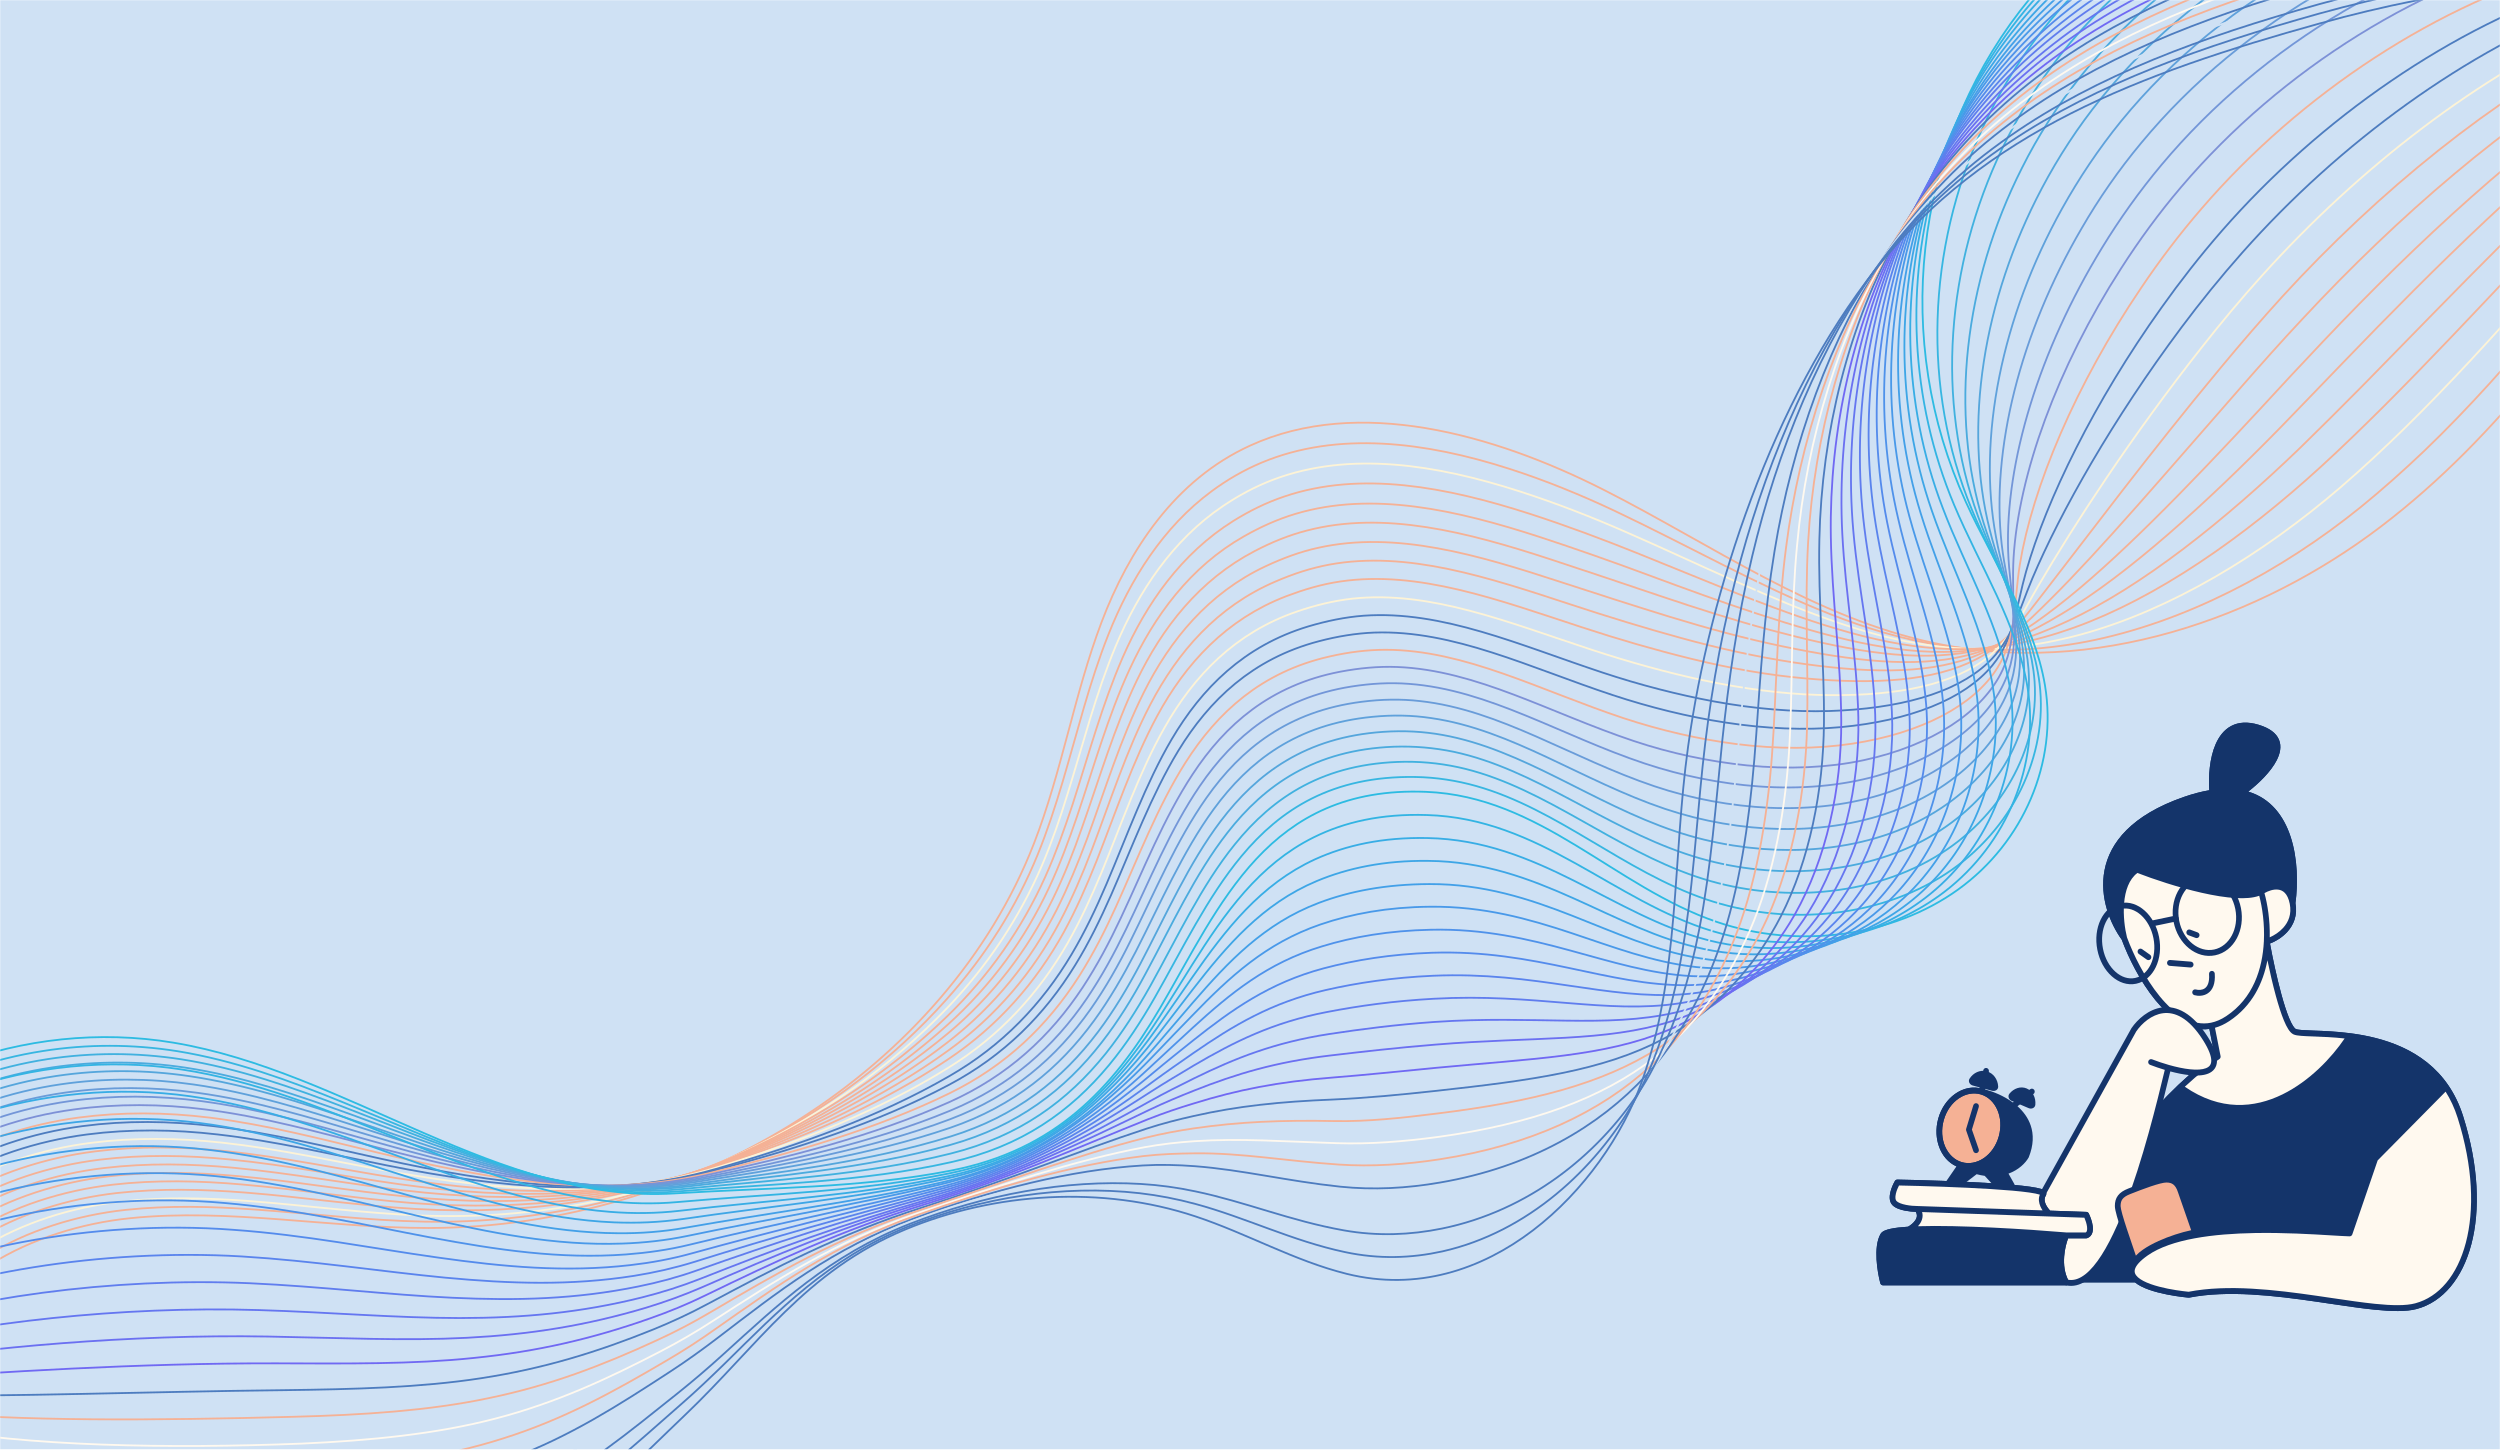 <svg width="1359" height="788" viewBox="0 0 1359 788" fill="none" xmlns="http://www.w3.org/2000/svg">
<mask id="mask0_114_3" style="mask-type:luminance" maskUnits="userSpaceOnUse" x="0" y="0" width="1359" height="788">
<path d="M1359 0H0V788H1359V0Z" fill="white"/>
</mask>
<g mask="url(#mask0_114_3)">
<path d="M1359 0H0V788H1359V0Z" fill="#CFE1F4"/>
</g>
<mask id="mask1_114_3" style="mask-type:luminance" maskUnits="userSpaceOnUse" x="0" y="0" width="1359" height="788">
<path d="M1359 0H0V788H1359V0Z" fill="white"/>
</mask>
<g mask="url(#mask1_114_3)">
<path d="M-48.019 743.872C-38.279 696.198 17.327 667.731 70.781 662.215C124.235 656.699 178.821 667.534 232.955 667.534C377.915 667.436 514.607 580.657 562.059 458.517C577.235 419.413 583.916 377.649 598.752 338.347C613.588 299.144 638.729 260.828 679.613 242.211C738.389 215.321 812.002 236.006 871.345 266.048C930.688 296.091 986.18 335.885 1051.87 349.675C1138.16 367.799 1227.97 336.574 1293.99 286.438C1360.02 236.301 1406.68 168.829 1452.2 102.44" stroke="#F5B195" stroke-miterlimit="10"/>
<path d="M-51.302 739.242C-40.543 691.765 14.836 663.397 68.403 657.684C91.62 655.222 114.949 655.813 138.392 657.487C169.196 659.654 200 663.496 230.578 664.087C292.978 665.269 353.907 651.38 407.361 624.391C448.697 603.509 485.39 576.028 514.722 543.03C535.673 519.587 552.434 493.189 564.099 464.526C569.308 451.721 573.612 438.522 577.576 425.224C585.616 398.235 592.185 370.852 602.604 344.75C614.382 315.101 632.275 286.438 658.776 266.935C667.043 260.828 675.99 255.607 685.843 251.47C727.066 234.233 774.744 240.143 820.384 254.819C840.089 261.123 859.455 269.102 877.462 277.573C897.62 287.127 917.326 297.371 936.918 307.221C975.423 326.527 1013.59 344.356 1054.81 350.758C1081.65 354.994 1108.04 353.812 1134.31 348.788C1187.43 338.446 1239.75 310.866 1283.35 275.603C1295.24 265.95 1306.68 255.706 1317.78 245.166C1366.81 198.083 1407.81 143.711 1448.24 92.294" stroke="#F5B195" stroke-miterlimit="10"/>
<path d="M-54.474 734.613C-42.696 687.431 12.457 659.063 66.138 653.153C89.354 650.592 112.797 651.183 136.353 652.956C167.157 655.32 197.847 659.556 228.538 660.738C290.826 663.2 351.528 651.479 405.548 625.672C447.337 605.676 484.596 579.475 515.061 547.758C536.805 525.005 554.132 499.001 566.363 470.534C571.799 457.828 576.329 444.629 580.406 431.331C588.787 404.441 595.695 376.959 606.567 351.054C618.911 321.602 637.371 293.628 664.777 275.11C673.271 269.397 682.331 264.472 692.184 260.729C733.633 245.068 780.632 252.455 826.159 267.132C845.977 273.534 865.456 281.119 883.576 289.097C903.961 297.962 923.893 307.418 943.372 315.988C981.764 333.028 1018.8 348.099 1057.64 351.842C1082.78 354.304 1106.91 351.448 1131.03 344.947C1179.95 331.649 1229.67 301.508 1272.48 264.768C1284.25 254.622 1295.58 244.083 1306.68 233.248C1356.17 184.786 1400.22 130.808 1443.82 82.247" stroke="#FDF3D6" stroke-miterlimit="10"/>
<path d="M-57.758 729.885C-44.961 682.999 9.852 654.532 63.646 648.524C86.862 645.963 110.418 646.455 133.974 648.327C164.778 650.789 195.469 655.419 226.047 657.192C288.221 660.836 348.81 651.479 403.396 626.755C445.525 607.646 483.577 582.824 515.061 552.289C537.711 530.324 555.604 504.714 568.288 476.444C573.951 463.836 578.594 450.736 583.011 437.438C591.731 410.548 599.092 383.066 610.304 357.358C623.101 328.103 642.241 300.819 670.44 283.187C679.16 277.77 688.22 273.239 698.186 269.89C739.749 255.804 786.181 264.669 831.708 279.346C851.527 285.748 871.119 293.136 889.579 300.523C910.19 308.797 930.235 317.17 949.714 324.754C987.993 339.529 1024.12 351.842 1060.47 352.827C1084.03 353.516 1105.66 348.985 1127.63 341.105C1172.36 325.05 1219.48 292.249 1261.49 253.834C1273.04 243.295 1284.37 232.263 1295.58 221.132C1345.52 171.193 1392.75 117.707 1439.41 72.003" stroke="#F5B195" stroke-miterlimit="10"/>
<path d="M-61.042 725.255C-47.225 678.566 7.361 650.198 61.268 643.993C84.597 641.333 108.154 641.826 131.71 643.894C162.514 646.554 193.204 651.479 223.669 653.941C285.73 658.768 346.205 651.676 401.244 628.134C443.826 609.912 482.558 586.469 515.061 557.116C538.617 535.938 557.077 510.722 570.214 482.65C576.103 470.042 580.972 457.04 585.502 443.742C594.562 416.95 602.263 389.37 614.041 363.859C627.405 334.9 646.997 308.108 676.216 291.56C685.049 286.536 694.335 282.301 704.188 279.346C745.977 266.836 791.731 277.179 837.144 291.954C856.963 298.455 876.781 305.448 895.354 312.343C916.079 320.026 936.464 327.512 955.83 333.816C993.995 346.227 1029.22 355.88 1063.08 354.206C1085.05 353.122 1104.19 346.917 1124.12 337.559C1164.66 318.549 1209.06 283.286 1250.51 243.295C1261.83 232.263 1273.16 220.935 1284.48 209.509C1334.88 158.191 1385.16 105.198 1434.99 62.252" stroke="#F5B195" stroke-miterlimit="10"/>
<path d="M-64.213 720.626C-49.49 674.232 4.983 645.864 59.003 639.462C82.333 636.704 106.002 637.196 129.558 639.363C160.362 642.121 191.053 647.539 221.404 650.494C283.351 656.601 343.714 651.676 399.319 629.317C442.354 611.981 481.652 589.818 515.287 561.745C539.749 541.257 558.662 516.534 572.365 488.56C578.481 476.05 583.577 463.048 588.22 449.751C597.733 422.959 605.774 395.379 617.892 370.064C631.708 341.302 651.98 315.2 682.105 299.538C691.165 294.81 700.451 290.969 710.417 288.408C752.32 277.474 797.506 289.196 842.92 304.069C862.852 310.57 882.784 317.367 901.583 323.671C922.534 330.763 943.033 337.264 962.398 342.484C1000.45 352.63 1034.77 359.525 1066.14 355.092C1086.63 352.236 1103.17 344.356 1121.06 333.521C1157.42 311.654 1199.2 273.731 1239.86 232.164C1251.07 220.64 1262.28 208.918 1273.61 197.197C1324.46 144.401 1377.8 91.9 1430.91 51.811" stroke="#F5B195" stroke-miterlimit="10"/>
<path d="M-67.497 715.898C-51.755 669.8 2.491 641.333 56.625 634.931C79.954 632.173 103.737 632.567 127.293 634.832C158.21 637.787 188.788 643.5 219.139 647.046C280.973 654.335 341.222 651.774 397.281 630.498C440.769 614.049 480.746 593.265 515.401 566.375C540.769 546.675 560.248 522.345 574.404 494.568C580.633 482.157 585.955 469.254 590.938 455.956C600.791 429.164 609.172 401.584 621.743 376.467C636.012 347.902 656.85 322.39 687.994 307.812C697.28 303.478 706.68 299.932 716.646 297.765C758.775 288.408 803.282 301.607 848.696 316.48C868.628 322.981 888.786 329.482 907.699 335.294C928.877 341.795 949.488 347.311 968.967 351.349C1006.79 359.229 1040.54 363.366 1069.19 356.274C1088.22 351.546 1102.26 341.992 1118 329.876C1150.17 305.153 1189.35 264.669 1229.33 221.526C1240.31 209.608 1251.53 197.492 1262.96 185.475C1314.27 131.3 1370.78 79.194 1426.95 41.862" stroke="#F5B195" stroke-miterlimit="10"/>
<path d="M-70.669 711.268C-53.908 665.466 0.112 636.999 54.246 630.4C77.689 627.543 101.471 627.937 125.14 630.301C156.058 633.355 186.522 639.462 216.873 643.697C278.594 652.267 338.73 651.873 395.242 631.779C439.183 616.216 479.839 596.811 515.4 571.103C541.674 552.191 561.719 528.255 576.328 500.675C582.784 488.363 588.333 475.459 593.429 462.162C603.622 435.468 612.342 407.79 625.366 382.869C640.201 354.501 661.492 329.679 693.655 315.988C703.055 311.949 712.568 308.797 722.647 306.926C764.89 299.144 808.831 313.821 854.131 328.694C874.176 335.294 894.448 341.499 913.474 346.72C934.878 352.63 955.716 357.161 975.082 360.116C1012.79 365.73 1045.75 366.912 1071.68 357.358C1089.35 350.857 1100.68 339.628 1114.38 326.035C1142.35 298.356 1178.82 255.41 1218.12 210.593C1228.99 198.182 1240.09 185.672 1251.64 173.36C1303.39 117.707 1362.96 66.192 1422.31 31.618" stroke="#F5B195" stroke-miterlimit="10"/>
<path d="M-73.952 706.639C-56.172 661.034 -2.378 632.666 51.869 625.869C75.311 622.914 99.207 623.308 122.876 625.771C153.794 629.021 184.258 635.424 214.496 640.25C276.104 650.002 336.126 651.873 393.204 632.961C437.598 618.284 478.934 600.259 515.514 575.733C542.694 557.51 563.192 534.067 578.368 506.585C585.05 494.371 590.712 481.468 596.035 468.17C606.567 441.477 615.74 413.799 629.104 389.075C644.393 360.904 666.363 336.673 699.319 324.065C708.945 320.421 718.571 317.564 728.651 316.087C771.119 309.881 814.268 326.035 859.681 340.908C879.726 347.508 900.111 353.418 919.477 358.146C941.108 363.465 962.059 367.11 981.425 368.784C1019.02 372.133 1051.3 370.36 1074.52 358.245C1090.82 349.774 1099.43 336.969 1111.1 322.095C1134.88 291.462 1168.74 246.053 1207.36 199.66C1218 186.855 1229.1 173.951 1240.65 161.245C1292.86 104.213 1355.49 53.092 1418 21.375" stroke="#F5B195" stroke-miterlimit="10"/>
<path d="M-77.124 701.911C-58.325 656.601 -4.757 628.134 49.603 621.239C73.046 618.284 96.941 618.58 120.724 621.141C151.641 624.49 182.105 631.385 212.23 636.802C273.725 647.834 333.521 651.971 391.165 634.143C436.012 620.353 478.028 603.706 515.627 580.362C543.713 562.927 564.777 539.878 580.406 512.594C587.314 500.478 593.203 487.673 598.752 474.376C609.737 447.781 619.137 420.004 633.067 395.477C648.922 367.503 671.345 343.863 705.32 332.339C715.06 328.99 724.799 326.626 734.992 325.444C777.574 320.814 820.156 338.446 865.569 353.319C885.728 359.919 906.226 365.632 925.705 369.769C947.562 374.398 968.627 377.156 987.992 377.747C1025.36 378.831 1057.07 373.906 1077.57 359.525C1092.52 349.084 1098.41 334.801 1108.04 318.45C1127.63 284.96 1158.89 236.892 1196.71 189.021C1207.13 175.724 1218.23 162.426 1229.89 149.523C1282.56 91.112 1348.24 40.385 1413.93 11.524" stroke="#FDF3D6" stroke-miterlimit="10"/>
<path d="M-80.408 697.281C-60.703 652.267 -7.249 623.8 47.224 616.708C70.667 613.655 94.676 613.95 118.459 616.708C149.376 620.254 179.84 627.445 209.965 633.453C271.346 645.667 331.029 652.07 389.24 635.423C434.54 622.52 477.348 607.252 515.853 585.09C544.845 568.443 566.476 545.788 582.557 518.701C589.692 506.684 595.808 493.879 601.47 480.581C612.795 453.986 622.648 426.209 636.917 401.88C653.225 374.201 676.215 351.054 711.209 340.514C721.175 337.559 731.028 335.491 741.221 334.703C784.029 331.649 825.932 350.66 871.232 365.632C891.39 372.33 912.115 377.649 931.707 381.293C953.678 385.332 975.082 387.105 994.334 386.514C1031.59 385.332 1062.62 377.156 1080.4 360.51C1093.88 347.902 1097.28 332.24 1104.75 314.51C1120.16 278.065 1148.81 227.535 1185.84 177.989C1196.15 164.199 1207.13 150.606 1218.91 137.309C1272.02 77.421 1340.88 27.284 1409.74 1.182" stroke="#4D7CBF" stroke-miterlimit="10"/>
<path d="M-83.692 692.652C-62.968 647.834 -9.74 619.467 44.733 612.178C68.289 609.026 92.298 609.321 116.194 612.178C147.111 615.822 177.462 623.406 207.587 630.006C268.855 643.5 328.424 652.07 387.088 636.606C432.841 624.589 476.329 610.7 515.853 589.719C545.751 573.861 567.948 551.6 584.483 524.611C591.844 512.692 598.073 499.887 603.962 486.59C615.626 459.995 625.819 432.316 640.541 408.085C657.302 380.604 680.858 358.048 716.872 348.592C726.951 345.932 737.03 344.257 747.11 343.863C790.031 342.386 831.368 362.874 876.668 377.846C896.939 384.544 917.777 389.666 937.596 392.72C959.793 396.167 981.311 397.053 1000.56 395.28C1037.6 391.833 1067.83 380.308 1083.12 361.593C1095.13 346.917 1095.92 329.876 1101.36 310.767C1112.57 271.368 1138.5 218.374 1174.97 167.253C1185.05 153.069 1196.03 138.984 1207.81 125.489C1261.38 64.222 1333.29 14.479 1405.32 -8.766" stroke="#4D7CBF" stroke-miterlimit="10"/>
<path d="M-86.863 687.924C-65.119 643.402 -12.118 614.936 42.468 607.548C66.024 604.396 90.146 604.593 114.042 607.548C145.073 611.39 175.31 619.368 205.322 626.558C266.477 641.235 325.933 652.07 385.163 637.787C431.369 626.657 475.536 614.148 516.08 594.349C546.884 579.279 569.534 557.412 586.635 530.62C594.109 518.8 600.677 506.093 606.68 492.795C618.684 466.299 629.217 438.522 644.392 414.587C661.719 387.302 685.728 365.238 722.761 356.865C733.067 354.501 743.146 353.221 753.338 353.221C796.487 353.319 837.143 375.285 882.443 390.355C902.715 397.053 923.666 401.88 943.712 404.441C966.135 407.297 987.766 407.199 1007.02 404.244C1043.94 398.63 1073.16 383.657 1085.95 362.775C1096.37 345.932 1094.67 327.513 1097.96 307.025C1104.87 264.67 1128.31 209.115 1163.98 156.418C1173.84 141.741 1184.71 127.361 1196.71 113.472C1250.73 50.727 1325.7 1.478 1400.9 -19.011" stroke="#F5B195" stroke-miterlimit="10"/>
<path d="M-90.147 683.294C-67.384 639.068 -14.61 610.601 40.09 603.115C63.646 599.865 87.882 600.062 111.777 603.115C142.808 607.055 173.046 615.428 202.944 623.209C263.985 639.068 323.328 652.267 383.011 639.068C429.557 628.824 474.517 617.693 516.08 599.077C547.903 584.794 571.006 563.321 588.56 536.726C596.261 525.005 603.056 512.298 609.285 499.001C621.742 472.504 632.614 444.727 648.243 420.989C666.023 393.901 690.598 372.428 728.537 365.139C738.956 363.169 749.262 362.184 759.454 362.578C802.716 364.253 842.806 387.696 887.993 402.766C908.265 409.563 929.442 413.995 949.601 416.064C972.251 418.329 993.995 417.344 1013.25 413.207C1049.94 405.327 1078.14 387.006 1088.67 364.056C1097.39 345.045 1093.32 325.345 1094.56 303.38C1097.28 258.168 1118.12 200.053 1153.11 145.78C1162.85 130.611 1173.61 115.836 1185.61 101.75C1240.09 37.627 1318.12 -11.131 1396.49 -28.861" stroke="#7D91D7" stroke-miterlimit="10"/>
<path d="M-93.318 678.665C-69.536 634.635 -16.988 606.267 37.825 598.584C61.494 595.235 85.73 595.432 109.626 598.584C140.656 602.721 170.894 611.389 200.792 619.86C261.72 636.999 320.95 652.365 381.199 640.348C428.198 630.991 473.951 621.338 516.42 603.805C549.149 590.31 572.818 569.231 590.825 542.735C598.752 531.013 605.661 518.405 612.116 505.108C624.913 478.71 636.125 450.834 652.207 427.293C670.553 400.402 695.581 379.422 734.539 373.216C745.185 371.542 755.49 370.951 765.796 371.739C809.284 374.891 848.695 399.91 893.882 414.98C914.267 421.777 935.558 426.012 955.943 427.49C978.82 429.164 1000.79 427.194 1019.93 421.875C1056.51 411.73 1083.58 390.158 1091.84 365.041C1098.75 343.863 1092.41 322.784 1091.62 299.538C1090.03 251.372 1108.38 190.794 1142.58 134.846C1152.09 119.283 1162.85 104.114 1174.97 89.635C1229.89 24.034 1311.1 -24.231 1392.64 -39.105" stroke="#7396D8" stroke-miterlimit="10"/>
<path d="M-96.603 673.937C-71.914 630.203 -19.479 601.737 35.334 593.955C59.003 590.606 83.352 590.705 107.361 594.054C138.391 598.289 168.629 607.45 198.414 616.413C259.229 634.734 318.232 652.366 379.047 641.531C426.499 633.06 472.932 624.786 516.42 608.435C550.055 595.728 574.177 575.043 592.75 548.744C600.904 537.121 608.039 524.611 614.607 511.314C627.744 484.916 639.409 457.04 655.831 433.696C674.63 407.002 700.111 386.613 740.202 381.491C751.074 380.112 761.493 379.915 771.799 381.097C815.4 385.825 854.245 412.223 899.318 427.392C919.703 434.287 941.221 438.128 961.719 439.113C984.709 440.098 1006.91 437.34 1026.04 430.839C1062.51 418.527 1088.33 393.705 1094.45 366.223C1099.54 342.977 1090.94 320.519 1088.11 295.796C1082.33 244.674 1097.96 181.634 1131.59 124.11C1140.88 108.055 1151.64 92.492 1163.87 77.815C1219.25 10.835 1303.51 -37.036 1388.22 -49.053" stroke="#699CD9" stroke-miterlimit="10"/>
<path d="M-99.774 669.307C-74.067 625.869 -21.858 597.402 33.068 589.424C56.737 585.976 81.199 586.075 105.208 589.522C136.239 593.955 166.363 603.411 196.148 612.965C256.85 632.567 315.74 652.464 377.008 642.712C424.913 635.128 472.138 628.233 516.532 613.064C551.073 601.244 575.762 580.854 594.788 554.752C603.168 543.227 610.416 530.718 617.325 517.42C630.801 491.121 642.806 463.147 659.68 439.999C678.933 413.601 704.98 393.606 746.09 389.666C757.075 388.582 767.608 388.779 778.027 390.355C821.854 396.659 860.019 424.535 905.093 439.704C925.591 446.599 947.222 450.243 967.947 450.637C991.163 451.031 1013.47 447.288 1032.61 439.605C1068.85 425.027 1093.54 396.955 1097.5 367.306C1100.79 341.992 1089.8 318.155 1085.05 292.052C1074.85 238.074 1088.1 172.375 1120.95 113.373C1130.12 96.924 1140.77 80.967 1153 65.896C1208.83 -2.561 1296.15 -49.94 1384.03 -59.1" stroke="#5FA1DB" stroke-miterlimit="10"/>
<path d="M-103.059 664.678C-76.332 621.535 -24.35 593.068 30.69 584.893C54.472 581.347 78.934 581.445 102.943 584.991C134.087 589.621 164.098 599.372 193.883 609.616C254.472 630.4 313.248 652.562 375.083 643.993C423.441 637.295 471.345 631.877 516.759 617.792C552.319 606.76 577.461 586.764 596.94 560.859C605.547 549.433 613.021 536.923 620.043 523.626C633.859 497.326 646.204 469.352 663.531 446.402C683.35 420.201 709.963 400.698 751.866 397.841C763.078 397.053 773.723 397.644 784.142 399.516C828.083 407.396 865.682 436.749 910.756 451.918C931.254 458.813 952.998 462.162 973.949 462.063C997.392 461.866 1019.93 457.237 1038.95 448.372C1075.08 431.528 1098.52 400.402 1100.22 368.291C1101.7 341.007 1088.44 315.594 1081.65 288.112C1067.27 231.278 1077.91 163.017 1109.96 102.342C1118.91 85.4 1129.55 69.049 1141.9 53.781C1198.18 -16.055 1288.56 -62.941 1379.61 -69.442" stroke="#55A6DC" stroke-miterlimit="10"/>
<path d="M-106.343 659.95C-78.597 617.004 -26.954 588.537 28.311 580.263C52.094 576.717 76.556 576.717 100.678 580.362C131.822 585.09 161.833 595.334 191.505 606.071C251.98 628.135 310.644 652.464 372.931 645.077C421.742 639.265 470.326 635.325 516.759 622.323C553.225 612.079 578.82 592.477 598.865 566.67C607.699 555.343 615.4 542.932 622.534 529.634C636.804 503.335 649.488 475.361 667.268 452.608C687.54 426.604 714.72 407.593 757.642 405.918C768.967 405.524 779.725 406.51 790.258 408.677C834.425 418.133 871.231 448.963 916.305 464.132C936.916 471.125 958.774 474.179 979.838 473.489C1003.51 472.701 1026.16 467.087 1045.18 457.04C1081.2 438.03 1103.39 403.653 1102.94 369.277C1102.6 340.022 1087.2 313.131 1078.25 284.172C1059.68 224.383 1067.61 153.66 1099.09 91.408C1107.81 73.974 1118.46 57.327 1130.91 41.666C1187.65 -29.648 1281.2 -76.042 1375.31 -79.686" stroke="#4BABDE" stroke-miterlimit="10"/>
<path d="M-109.513 655.321C-80.86 612.67 -29.332 584.204 25.934 575.732C49.717 572.088 74.292 572.088 98.528 575.831C129.671 580.756 159.683 591.296 189.241 602.722C249.603 625.968 308.153 652.661 371.007 646.357C420.271 641.432 469.648 638.871 516.873 627.051C554.246 617.693 580.406 598.388 601.018 572.777C609.965 561.549 617.892 549.137 625.367 535.84C639.976 509.639 653 481.566 671.233 459.01C692.071 433.203 719.704 414.685 763.645 414.094C775.196 413.996 786.068 415.374 796.487 417.935C840.768 428.967 877.008 461.275 922.082 476.543C942.693 483.536 964.777 486.294 986.068 485.112C1009.96 483.733 1032.84 477.232 1051.75 466.003C1087.65 444.826 1108.6 407.297 1106 370.458C1103.73 339.234 1086.18 310.866 1075.2 280.528C1052.43 217.783 1057.76 144.598 1088.45 80.671C1097.05 62.843 1107.59 45.704 1120.04 29.846C1177.23 -42.847 1273.84 -88.847 1371.23 -89.635" stroke="#41B1DF" stroke-miterlimit="10"/>
<path d="M-112.798 650.691C-83.126 608.336 -31.824 579.869 23.555 571.3C47.451 567.557 72.026 567.557 96.262 571.398C127.405 576.422 157.417 587.355 186.862 599.372C247.111 623.899 305.548 652.759 368.854 647.637C418.571 643.599 468.628 642.614 516.872 631.779C555.151 623.308 581.878 604.298 602.942 578.885C612.116 567.754 620.27 555.343 627.857 542.045C642.806 515.844 656.283 487.772 674.856 465.412C696.147 439.802 724.346 421.678 769.306 422.368C780.971 422.565 791.957 424.338 802.489 427.293C846.996 439.901 882.557 473.588 927.63 488.954C948.355 495.948 970.552 498.508 991.956 496.735C1015.97 494.765 1039.07 487.279 1057.98 474.868C1093.77 451.425 1113.47 410.843 1108.72 371.64C1104.64 338.446 1084.82 308.502 1071.8 276.785C1044.73 211.184 1047.56 135.339 1077.57 69.935C1085.95 51.614 1096.49 34.179 1109.06 17.927C1166.7 -56.243 1266.36 -101.652 1366.93 -99.682" stroke="#37B6E1" stroke-miterlimit="10"/>
<path d="M-115.969 645.963C-72.028 585.681 13.703 553.373 94.11 566.769C188.9 582.529 271.686 654.729 366.929 648.721C417.099 645.569 467.835 645.963 517.099 636.31C573.497 625.278 604.981 591.689 630.575 548.054C663.418 492.007 689.126 426.997 775.196 430.445C837.37 432.907 877.687 482.157 933.293 501.168C977.234 516.14 1028.76 509.245 1064.44 483.536C1100.11 457.828 1118.57 414.291 1111.66 372.625C1105.77 337.461 1083.69 306.039 1068.63 272.845C1028.65 185.18 1040.09 81.361 1098.18 5.811C1156.28 -69.738 1259.11 -114.753 1362.74 -109.926" stroke="#2DBBE2" stroke-miterlimit="10"/>
<path d="M-110.985 654.631C-66.365 599.077 18.799 569.034 98.64 581.347C138.618 587.454 176.556 603.017 214.042 617.989C252.434 633.453 290.146 648.425 329.557 652.858C342.241 654.237 355.152 654.631 368.175 653.449C417.213 649.016 466.816 647.933 515.853 637.886C571.459 626.558 603.509 594.349 630.009 553.176C636.125 543.72 642.014 534.067 648.016 524.512C665.683 496.44 684.483 469.845 714.154 455.168C730.802 446.894 750.734 442.265 775.649 443.053C837.03 444.826 877.234 489.939 931.028 506.191C938.163 508.358 945.524 509.934 952.885 510.919C989.691 515.844 1028.54 506.585 1056.96 484.817C1091.05 458.714 1108.72 415.571 1102.26 374.3C1096.83 339.332 1076.21 307.714 1062.28 274.519C1038.28 217.291 1035.56 153.463 1052.88 95.545C1062.17 64.616 1077.23 35.361 1097.62 9.554C1134.99 -37.529 1189.92 -72.398 1251.64 -90.817C1287.09 -101.357 1324.8 -106.38 1362.62 -105.001" stroke="#33B4E3" stroke-miterlimit="10"/>
<path d="M-105.89 663.299C-60.703 612.473 24.008 584.696 103.396 595.925C143.26 601.539 180.973 615.625 218.005 629.021C255.944 642.712 292.977 655.813 331.708 658.768C344.166 659.753 356.737 659.654 369.534 658.177C417.552 652.464 465.91 650.001 514.607 639.56C569.307 628.036 602.036 597.008 629.329 558.298C635.671 549.334 641.787 540.371 648.016 531.407C666.249 505.206 685.275 480.68 714.946 467.087C731.707 459.502 751.526 455.07 775.988 455.562C836.577 456.744 876.667 497.622 928.649 511.116C935.558 512.889 942.579 514.071 949.714 514.761C985.161 518.11 1022.31 507.964 1049.37 485.9C1081.88 459.404 1098.75 416.753 1092.86 375.876C1087.99 341.105 1068.63 309.388 1056.06 276.095C1034.09 218.867 1032.84 155.334 1051.07 98.106C1060.93 67.374 1076.44 38.513 1097.28 13.1C1135.22 -33.195 1190.26 -67.276 1252.09 -85.695C1287.54 -96.235 1325.02 -101.357 1362.74 -100.175" stroke="#38ADE5" stroke-miterlimit="10"/>
<path d="M-100.793 671.967C-54.927 625.869 29.218 600.259 108.04 610.404C147.678 615.428 185.277 628.233 221.97 639.856C259.569 651.873 295.922 662.905 333.861 664.481C346.092 664.973 358.436 664.481 370.893 662.708C417.892 655.714 465.004 651.676 513.475 640.939C567.382 629.021 600.678 599.471 628.877 563.223C635.332 554.85 641.787 546.478 648.129 538.204C666.929 513.973 686.181 491.318 715.853 478.907C732.614 471.913 752.433 467.678 776.442 467.973C836.238 468.466 876.102 505.305 926.498 515.943C933.18 517.322 939.975 518.208 946.883 518.602C980.971 520.375 1016.42 509.343 1042.24 486.984C1073.27 460.192 1089.24 417.935 1083.92 377.452C1079.5 342.78 1061.61 310.964 1050.17 277.671C1030.35 220.443 1030.35 157.206 1049.6 100.667C1060.02 70.132 1075.99 41.665 1097.17 16.745C1135.67 -28.762 1190.82 -62.055 1252.66 -80.475C1287.99 -90.916 1325.48 -96.136 1363.08 -95.348" stroke="#3EA6E6" stroke-miterlimit="10"/>
<path d="M-95.697 680.635C-49.151 639.166 34.427 615.92 112.796 624.982C152.32 629.415 189.693 640.841 226.046 650.888C263.305 661.132 298.866 670.194 336.125 670.391C348.129 670.489 360.134 669.603 372.365 667.436C418.344 659.26 464.211 653.744 512.455 642.614C565.456 630.4 599.431 602.229 628.423 568.345C635.105 560.563 641.787 552.782 648.355 545.099C667.721 522.739 687.2 502.054 716.872 490.825C733.746 484.423 753.451 480.68 777.007 480.581C836.01 480.384 875.648 513.086 924.345 520.966C930.801 522.05 937.369 522.542 943.938 522.542C976.667 522.739 1010.3 510.821 1034.88 488.166C1064.32 460.98 1079.38 419.216 1074.74 379.028C1070.78 344.553 1054.36 312.54 1044.16 279.247C1026.38 221.92 1027.86 159.077 1048.13 103.129C1059.11 72.791 1075.65 44.817 1097.05 20.192C1136.12 -24.527 1191.39 -57.13 1253.34 -75.353C1288.67 -85.794 1325.93 -91.113 1363.42 -90.522" stroke="#43A0E8" stroke-miterlimit="10"/>
<path d="M-90.714 689.204C-43.489 652.464 39.524 631.483 117.326 639.363C156.624 643.303 193.997 653.35 229.897 661.624C266.703 670.194 301.584 677.286 338.164 676.006C349.942 675.612 361.72 674.331 373.611 671.868C418.571 662.412 463.192 655.419 511.097 643.894C563.305 631.385 597.846 604.494 627.744 573.171C634.652 565.882 641.561 558.79 648.356 551.797C668.174 531.309 688.106 512.692 717.778 502.547C734.765 496.735 754.244 493.091 777.461 492.894C835.671 492.303 875.195 520.572 922.081 525.694C928.31 526.384 934.652 526.482 940.88 526.285C972.137 525.005 1004.19 512.101 1027.4 489.151C1055.38 461.571 1069.53 420.201 1065.46 380.505C1061.94 346.227 1047 314.116 1037.94 280.725C1022.31 223.398 1025.14 160.85 1046.32 105.592C1057.87 75.451 1074.86 47.871 1096.6 23.738C1136.24 -20.192 1191.62 -52.008 1253.68 -70.231C1288.9 -80.573 1326.04 -85.99 1363.42 -85.793" stroke="#4999E9" stroke-miterlimit="10"/>
<path d="M-85.618 697.872C-37.713 665.86 44.733 647.046 121.969 653.941C161.04 657.29 198.3 665.958 233.86 672.656C270.327 679.453 304.415 684.575 340.315 681.915C351.867 681.029 363.305 679.453 374.97 676.596C418.911 665.86 462.285 657.389 509.964 645.569C561.266 632.764 596.487 607.252 627.177 578.293C634.312 571.595 641.447 565.094 648.355 558.692C668.74 540.075 688.899 523.429 718.57 514.465C735.558 509.245 755.037 505.896 777.8 505.403C835.331 504.123 874.629 528.255 919.702 530.619C925.704 530.915 931.707 530.718 937.822 530.127C967.72 527.27 998.071 513.48 1020.04 490.234C1046.43 462.26 1059.79 421.383 1056.28 382.081C1053.22 348 1039.63 315.692 1031.93 282.301C1018.34 224.974 1022.76 162.722 1044.73 108.153C1056.85 78.209 1074.29 51.023 1096.37 27.284C1136.46 -15.859 1191.96 -46.886 1254.13 -65.109C1289.35 -75.451 1326.38 -80.967 1363.64 -81.066" stroke="#4F92EA" stroke-miterlimit="10"/>
<path d="M-80.522 706.541C-32.05 679.256 50.056 662.708 126.726 668.519C165.684 671.277 202.717 678.665 237.938 683.59C274.064 688.712 307.473 691.765 342.581 687.727C353.906 686.446 365.117 684.378 376.442 681.226C419.364 669.307 461.606 659.261 508.832 647.047C559.341 634.045 595.128 609.715 626.725 583.317C634.086 577.112 641.447 571.3 648.582 565.587C669.533 548.941 690.032 534.264 719.59 526.384C736.691 521.853 756.056 518.701 778.367 517.913C835.105 516.041 874.176 536.037 917.551 535.545C923.327 535.446 929.102 534.954 934.878 534.067C963.417 529.635 991.956 514.958 1012.68 491.417C1037.48 463.049 1050.05 422.663 1047.11 383.657C1044.5 349.675 1032.5 317.268 1025.82 283.778C1014.49 226.451 1020.16 164.495 1043.15 110.615C1055.83 80.868 1073.72 54.175 1096.15 30.831C1136.8 -11.524 1192.41 -41.764 1254.7 -59.888C1289.8 -70.132 1326.72 -75.746 1363.87 -76.141" stroke="#548BEC" stroke-miterlimit="10"/>
<path d="M-75.426 715.208C-26.275 692.652 55.265 678.468 131.369 682.999C170.1 685.363 207.02 691.174 241.901 694.523C277.574 697.872 310.304 698.956 344.732 693.538C355.83 691.765 366.702 689.303 377.801 685.855C419.59 672.656 460.7 661.23 507.698 648.622C557.415 635.325 593.882 612.374 626.271 588.34C633.859 582.726 641.447 577.505 648.808 572.383C670.212 557.608 691.05 545 720.608 538.204C737.822 534.264 757.075 531.407 778.932 530.422C834.878 527.96 873.836 543.72 915.398 540.469C920.948 540.075 926.497 539.189 931.933 538.007C959.113 531.998 985.953 516.435 1005.32 492.598C1028.65 463.836 1040.31 423.845 1037.82 385.332C1035.67 351.546 1025.14 319.041 1019.7 285.453C1010.42 228.126 1017.55 166.465 1041.45 113.275C1054.7 83.725 1073.16 57.425 1095.81 34.573C1137.03 -6.994 1192.75 -36.445 1255.04 -54.569C1290.03 -64.813 1326.95 -70.428 1363.87 -71.216" stroke="#5A84ED" stroke-miterlimit="10"/>
<path d="M-70.442 723.876C-20.612 706.048 60.361 694.129 136.012 697.577C174.631 699.35 211.324 703.881 245.865 705.457C281.199 707.131 313.135 706.245 346.884 699.35C357.643 697.183 368.401 694.326 379.16 690.485C419.93 676.005 459.794 663.102 506.453 650.198C555.264 636.605 592.41 615.034 625.592 593.462C633.407 588.439 641.221 583.809 648.809 579.278C670.779 566.375 691.957 555.737 721.402 550.122C738.729 546.773 757.755 544.114 779.272 542.932C834.425 539.78 873.27 551.403 913.021 545.394C918.343 544.606 923.666 543.326 928.763 541.848C954.584 534.264 979.725 517.814 997.732 493.682C1019.48 464.624 1030.35 425.027 1028.42 386.809C1026.84 353.221 1017.55 320.519 1013.47 286.93C1006.34 229.603 1014.83 168.238 1039.75 115.737C1053.56 86.385 1072.48 60.479 1095.47 38.021C1137.26 -2.758 1193.09 -31.422 1255.49 -49.545C1290.48 -59.691 1327.18 -65.502 1364.1 -66.487" stroke="#607DEE" stroke-miterlimit="10"/>
<path d="M-65.346 732.544C-14.836 719.345 65.571 709.791 140.656 712.155C179.048 713.337 215.628 716.489 249.829 716.489C284.823 716.489 315.967 713.534 349.036 705.26C359.568 702.6 369.987 699.35 380.52 695.213C420.27 679.453 458.889 665.17 505.321 651.774C553.339 637.984 591.165 617.595 625.14 598.584C633.18 594.053 641.221 590.113 648.922 586.272C671.346 575.24 692.976 566.67 722.308 562.139C739.749 559.48 758.661 557.017 779.726 555.54C834.086 551.797 872.817 559.086 910.756 550.418C915.852 549.236 920.835 547.66 925.818 545.887C950.28 536.825 973.61 519.39 990.484 494.962C1010.76 465.511 1020.72 426.406 1019.36 388.582C1018.23 355.191 1010.42 322.39 1007.47 288.703C1002.38 231.376 1012.45 170.306 1038.16 118.495C1052.66 89.438 1071.91 63.828 1095.35 41.862C1137.71 1.871 1193.65 -26.004 1256.17 -44.128C1291.05 -54.274 1327.63 -60.085 1364.44 -61.464" stroke="#6576F0" stroke-miterlimit="10"/>
<path d="M-60.249 741.114C-9.06 732.643 70.781 725.255 145.413 726.536C183.691 727.225 220.045 728.998 253.793 727.225C288.335 725.452 318.799 720.527 351.188 710.874C361.494 707.722 371.687 704.078 381.879 699.645C420.611 682.605 457.983 666.845 504.189 653.153C551.414 639.068 589.919 620.057 624.574 603.411C632.841 599.471 640.995 596.023 649.036 592.871C672.026 583.711 693.883 577.21 723.215 573.762C740.768 571.694 759.568 569.527 780.293 567.852C833.86 563.42 872.365 566.572 908.605 555.146C913.475 553.57 918.231 551.698 922.874 549.531C945.977 538.893 967.608 520.572 983.123 495.849C1001.81 466.003 1010.98 427.293 1010.19 389.961C1009.51 356.668 1003.17 323.769 1001.47 290.082C998.525 232.657 1009.96 171.981 1036.58 120.859C1051.64 91.999 1071.46 66.881 1095.13 45.211C1138.05 6.008 1194.11 -21.079 1256.62 -39.105C1291.5 -49.152 1327.97 -55.16 1364.55 -56.736" stroke="#6B70F1" stroke-miterlimit="10"/>
<path d="M-55.153 749.782C-3.398 746.039 75.99 740.917 150.056 741.114C188.108 741.212 224.348 741.705 257.756 738.159C291.958 734.711 321.743 727.816 353.34 716.686C363.419 713.14 373.385 709.101 383.238 704.275C420.95 685.954 457.076 668.815 502.943 654.631C549.262 640.348 588.447 622.618 624.007 608.434C632.501 605.085 640.881 602.229 649.148 599.766C672.591 592.477 694.902 588.045 724.12 585.779C741.674 584.4 760.473 582.43 780.745 580.46C833.52 575.437 871.911 574.353 906.339 560.169C910.983 558.199 915.513 556.032 919.816 553.57C941.56 541.356 961.379 522.148 975.648 497.129C992.749 466.89 1001.13 428.672 1000.9 391.636C1000.68 358.54 995.807 325.542 995.241 291.757C994.335 234.331 1007.36 173.951 1034.88 123.519C1050.51 94.856 1070.78 70.132 1094.79 48.955C1138.28 10.441 1194.45 -15.76 1257.07 -33.785C1291.84 -43.833 1328.2 -49.841 1364.78 -51.811" stroke="#7069F3" stroke-miterlimit="10"/>
<path d="M-50.17 758.45C2.265 759.435 81.087 756.48 154.586 755.692C192.412 755.199 228.538 754.313 261.607 749.191C295.469 743.97 324.461 735.105 355.378 722.596C365.231 718.557 374.857 714.125 384.37 709.003C421.063 689.402 455.944 670.785 501.584 656.306C547.111 641.826 586.975 625.376 623.215 613.556C631.935 610.7 640.542 608.533 648.922 606.661C672.818 601.244 695.582 598.88 724.687 597.698C742.354 596.91 761.04 595.137 780.859 592.97C832.841 587.257 871.119 582.036 903.735 564.996C908.152 562.73 912.455 560.071 916.532 557.313C936.917 543.523 955.037 523.429 968.061 498.114C983.689 467.481 991.164 429.755 991.504 393.113C991.844 360.214 988.219 327.02 989.012 293.234C990.258 235.809 1004.64 175.724 1033.07 125.981C1049.26 97.515 1069.99 73.186 1094.33 52.402C1138.39 14.677 1194.67 -10.736 1257.41 -28.762C1292.18 -38.711 1328.31 -44.916 1364.78 -47.181" stroke="#4D7CBF" stroke-miterlimit="10"/>
<path d="M-45.074 767.118C8.04 772.831 86.409 772.141 159.342 770.171C197.054 769.186 232.955 766.921 265.684 760.026C299.093 753.131 327.405 742.296 357.643 728.309C367.269 723.876 376.669 718.951 385.842 713.534C421.403 692.652 455.151 672.656 500.451 657.684C545.185 642.909 585.728 627.839 622.761 618.481C631.708 616.216 640.541 614.64 649.148 613.359C673.61 609.813 696.6 608.828 725.705 609.419C743.486 609.715 761.945 607.745 781.424 605.282C832.613 598.978 870.665 589.424 901.583 569.724C905.773 567.064 909.737 564.109 913.587 561.056C932.613 545.69 949.034 524.709 960.699 499.099C974.742 468.072 981.424 430.74 982.33 394.591C983.123 361.889 980.971 328.497 982.896 294.712C986.18 237.286 1002.15 177.497 1031.37 128.345C1048.24 100.076 1069.31 76.239 1093.99 55.849C1138.61 18.912 1195.01 -5.713 1257.75 -23.64C1292.41 -33.589 1328.54 -39.794 1364.78 -42.355" stroke="#F5B195" stroke-miterlimit="10"/>
<path d="M-39.977 775.786C13.816 786.227 91.619 787.606 163.986 784.749C201.472 783.075 237.372 779.529 269.648 771.058C302.717 762.39 330.237 749.585 359.795 734.219C369.195 729.294 378.255 724.073 387.202 718.262C421.743 696.001 454.359 674.725 499.319 659.359C543.147 644.387 584.483 630.695 622.309 623.603C631.482 621.929 640.542 620.944 649.375 620.353C674.29 618.679 697.733 620.55 726.838 621.436C744.732 622.027 763.078 620.55 782.104 617.989C832.501 610.995 870.439 597.304 899.544 574.846C903.508 571.792 907.246 568.542 910.756 565.193C928.423 548.349 943.033 526.384 953.452 500.478C966.022 469.057 971.798 432.218 973.157 396.364C974.516 363.76 973.61 330.369 976.894 296.386C982.104 238.961 999.658 179.467 1029.9 131.005C1047.34 102.932 1068.97 79.489 1093.88 59.592C1139.07 23.443 1195.47 -0.493 1258.43 -18.321C1293.09 -28.171 1328.99 -34.574 1365.23 -37.43" stroke="#FFF9EF" stroke-miterlimit="10"/>
<path d="M-34.994 784.454C19.479 799.623 96.716 803.267 168.629 799.229C206.002 797.062 241.676 792.137 273.612 781.893C306.341 771.55 333.182 756.775 361.947 739.833C371.12 734.514 379.954 728.801 388.561 722.694C422.083 699.153 453.453 676.498 498.187 660.639C541.222 645.47 583.238 633.059 621.743 628.43C631.142 627.346 640.429 627.051 649.489 626.952C674.857 626.657 698.753 631.089 727.745 633.059C745.751 634.241 763.985 633.059 782.558 630.203C832.161 622.52 869.873 604.593 897.28 579.475C901.017 576.028 904.528 572.383 907.812 568.739C924.007 550.319 937.031 527.467 946.204 501.266C957.189 469.549 962.172 433.104 964.097 397.644C965.909 365.238 966.476 331.649 970.892 297.667C978.254 240.241 997.28 181.043 1028.31 133.27C1046.32 105.493 1068.4 82.346 1093.66 62.843C1139.3 27.481 1195.92 4.334 1259 -13.495C1293.54 -23.246 1329.33 -29.747 1365.46 -32.899" stroke="#F5B195" stroke-miterlimit="10"/>
<path d="M-29.898 793.122C25.141 812.921 101.925 818.929 173.272 813.807C210.418 811.049 245.979 804.745 277.575 792.925C309.852 780.81 336.012 764.065 364.098 745.744C373.045 739.932 381.539 733.825 389.919 727.423C422.422 702.601 452.547 678.468 496.941 662.314C539.183 646.85 581.878 635.916 621.176 633.552C630.802 632.961 640.315 633.257 649.488 633.946C675.423 635.916 699.545 642.023 728.537 645.077C746.657 646.948 764.777 645.963 782.897 642.811C831.708 634.439 869.307 612.375 894.901 584.499C898.412 580.658 901.696 576.718 904.641 572.778C919.476 552.782 930.801 529.044 938.616 502.547C948.015 470.436 952.206 434.385 954.697 399.418C956.962 367.208 959.001 333.521 964.663 299.44C974.063 242.015 994.675 183.21 1026.5 136.028C1045.18 108.448 1067.61 85.695 1093.32 66.684C1139.52 32.111 1196.26 9.751 1259.34 -8.077C1293.88 -17.828 1329.55 -24.428 1365.46 -27.875" stroke="#4D7CBF" stroke-miterlimit="10"/>
<path d="M-24.802 801.691C30.917 826.218 107.135 834.393 177.916 828.286C214.835 824.937 250.283 817.353 281.54 803.76C313.476 789.97 338.957 771.255 366.251 751.456C374.971 745.251 383.125 738.651 391.279 731.953C422.649 705.752 451.641 680.34 495.809 663.693C537.258 648.032 580.52 637.984 620.61 638.477C630.463 638.575 640.202 639.265 649.602 640.644C675.989 644.485 700.565 652.76 729.443 656.798C747.563 659.359 765.57 658.472 783.35 655.123C831.368 646.16 868.741 619.762 892.637 589.227C895.921 585.09 898.865 580.756 901.583 576.422C915.06 554.85 924.573 530.225 931.142 503.433C939.069 470.928 942.353 435.37 945.411 400.698C948.242 368.685 951.527 334.801 958.548 300.72C970.1 243.295 992.183 184.786 1024.91 138.294C1044.17 110.911 1067.15 88.65 1093.09 69.935C1139.86 36.149 1196.71 14.578 1259.91 -3.152C1294.33 -12.805 1329.89 -19.503 1365.8 -23.345" stroke="#CFE1F4" stroke-miterlimit="10"/>
<path d="M-19.705 810.359C36.693 839.614 112.344 850.055 182.673 842.766C219.479 838.924 254.7 829.862 285.617 814.693C317.214 799.13 341.902 778.446 368.516 757.268C376.896 750.57 384.937 743.675 392.751 736.583C423.102 709.102 450.962 682.309 494.676 665.269C535.333 649.41 579.274 641.136 620.157 643.599C630.237 644.19 640.089 645.569 649.829 647.637C676.782 653.252 701.584 663.693 730.463 668.815C748.696 672.065 766.59 671.376 783.917 667.83C831.142 658.177 868.288 627.642 890.485 594.349C893.543 589.818 896.261 585.188 898.639 580.559C910.757 557.411 918.571 531.9 923.781 504.812C930.123 471.913 932.727 436.847 936.238 402.569C939.636 370.655 944.279 336.673 952.433 302.592C966.023 245.166 989.692 187.051 1023.21 141.15C1043.15 114.063 1066.48 92.097 1092.75 73.875C1140.09 40.877 1197.05 20.094 1260.36 2.364C1294.67 -7.289 1330.12 -13.987 1365.91 -18.124" stroke="#4D7CBF" stroke-miterlimit="10"/>
<path d="M-14.723 819.027C42.355 853.01 117.44 865.716 187.202 857.344C223.782 852.911 258.889 842.569 289.467 825.627C320.611 808.389 344.62 785.734 370.554 763.079C378.708 755.987 386.409 748.6 393.997 741.212C423.215 712.45 449.942 684.378 493.43 666.845C533.294 650.888 577.801 643.894 619.477 648.622C629.783 649.804 639.862 651.774 649.715 654.434C677.122 661.821 702.376 674.528 731.142 680.635C749.488 684.575 767.269 683.984 784.143 680.241C830.575 669.8 867.495 635.128 887.993 599.175C890.824 594.25 893.316 589.227 895.468 584.302C906.226 559.677 912.342 533.18 916.306 505.797C921.175 472.504 922.874 437.832 926.951 404.047C930.802 372.33 936.917 338.249 946.317 304.069C962.059 246.545 987.2 188.824 1021.52 143.613C1042.01 116.722 1065.8 95.151 1092.41 77.322C1140.31 45.113 1197.39 25.117 1260.7 7.387C1295.01 -2.167 1330.35 -9.062 1365.91 -13.495" stroke="#4D7CBF" stroke-miterlimit="10"/>
<path d="M-9.627 827.695C78.482 886.697 206.001 890.538 293.43 836.56C324.234 817.55 347.45 792.925 372.705 768.891C411.55 731.855 437.937 690.879 492.184 668.322C540.881 648.031 599.205 644.387 649.828 661.23C677.8 670.489 703.282 685.264 732.047 692.455C808.491 711.465 872.024 645.273 892.409 588.242C913.247 530.127 909.17 466.693 917.664 405.721C929.329 321.307 963.53 217.291 1019.82 146.174C1079.05 71.412 1162.51 40.089 1261.15 12.706C1295.35 3.152 1330.57 -3.743 1366.13 -8.471" stroke="#4D7CBF" stroke-miterlimit="10"/>
</g>
<path d="M1055.14 608.464C1058.23 597.449 1068.1 590.698 1077.18 593.385C1086.26 596.072 1091.12 607.18 1088.03 618.195C1084.93 629.209 1075.06 635.96 1065.98 633.273C1056.9 630.586 1052.04 619.479 1055.14 608.464Z" fill="#F5B195"/>
<path fill-rule="evenodd" clip-rule="evenodd" d="M1086.53 617.752C1083.61 628.169 1074.45 634.115 1066.41 631.739C1058.38 629.362 1053.71 619.323 1056.63 608.906C1059.56 598.489 1068.72 592.543 1076.75 594.92C1084.78 597.296 1089.46 607.335 1086.53 617.752ZM1065.55 634.807C1075.68 637.805 1086.26 630.249 1089.52 618.637C1092.78 607.024 1087.75 594.848 1077.61 591.851C1067.48 588.853 1056.9 596.409 1053.64 608.022C1050.38 619.634 1055.42 631.81 1065.55 634.807Z" fill="#14346A"/>
<path d="M1161.67 472.747C1150.46 480.296 1152.38 500.752 1154.75 510.036C1142.4 493.055 1131.65 454.23 1187.5 434.778C1193 432.861 1198.03 431.607 1202.61 430.929C1208.65 430.038 1213.92 430.146 1218.51 431.057C1245.81 436.475 1249.08 470.272 1246.23 490.983C1243.76 478.463 1233.8 481.623 1229.13 484.769C1216.45 491.319 1178.87 479.484 1161.67 472.747Z" fill="#14346A"/>
<path d="M1227.36 395.516C1250.32 402.465 1231.03 422.106 1218.51 431.057C1213.92 430.146 1208.65 430.038 1202.61 430.929C1201.29 416.229 1204.4 388.566 1227.36 395.516Z" fill="#14346A"/>
<path d="M1277.26 670.477C1260.66 670.024 1193.11 662.581 1166.62 681.135C1157.56 687.479 1157.41 692.135 1161.13 695.515L1121.63 695.515C1119.14 683.911 1155.18 628.932 1173.52 602.893C1177.51 598.458 1181.44 594.463 1185.17 590.929C1226.04 620.695 1263.59 584.865 1277.26 563.23C1295.12 565.523 1316.65 571.835 1329.67 590.929L1291.16 629.909L1277.26 670.477Z" fill="#14346A"/>
<path fill-rule="evenodd" clip-rule="evenodd" d="M1214.33 397.47C1217.4 395.854 1221.47 395.397 1226.92 397.047C1232.46 398.725 1235.03 401.045 1235.99 403.367C1236.96 405.688 1236.53 408.535 1234.86 411.795C1231.62 418.156 1224.26 424.915 1218.15 429.365C1213.96 428.61 1209.27 428.494 1204.04 429.127C1203.6 422.047 1204.22 412.727 1207.3 405.763C1208.95 402.028 1211.24 399.1 1214.33 397.47ZM1200.95 429.578C1200.46 422.197 1201.06 412.156 1204.46 404.444C1206.3 400.295 1209 396.692 1212.91 394.629C1216.84 392.554 1221.77 392.16 1227.8 393.984C1233.74 395.781 1237.37 398.522 1238.86 402.117C1240.35 405.713 1239.48 409.638 1237.62 413.276C1234.44 419.513 1227.92 425.807 1222.14 430.317C1234.42 434.012 1241.48 443.664 1245.15 454.772C1249.09 466.695 1249.22 480.458 1247.81 490.939C1249.05 497.655 1246.76 502.849 1243.42 506.54C1240.54 509.717 1236.88 511.798 1233.97 512.906C1235.35 520.444 1237.6 531.198 1240.17 540.561C1241.53 545.538 1242.98 550.077 1244.41 553.518C1245.13 555.242 1245.82 556.644 1246.48 557.676C1247.17 558.755 1247.7 559.23 1248 559.378C1248.16 559.455 1248.5 559.562 1249.08 559.666C1249.65 559.765 1250.37 559.847 1251.24 559.916C1252.92 560.05 1255.06 560.128 1257.6 560.221L1257.85 560.23C1263.13 560.423 1269.97 560.684 1277.45 561.645C1295.44 563.954 1317.53 570.351 1330.94 590.013C1334.2 594.784 1336.92 600.318 1338.95 606.734C1347.49 633.71 1348.29 657.91 1343.43 676.375C1338.58 694.827 1328.01 707.735 1313.74 711.566C1308.01 713.102 1299.97 712.889 1290.68 711.934C1283.54 711.2 1275.52 710.009 1267.04 708.751C1264.43 708.363 1261.78 707.968 1259.09 707.579C1236.18 704.26 1210.98 701.297 1190.13 705.373C1189.99 705.399 1189.85 705.407 1189.71 705.396L1189.84 703.804C1189.71 705.396 1189.71 705.396 1189.71 705.396L1189.71 705.396L1189.71 705.395L1189.7 705.394L1189.65 705.39L1189.46 705.373C1189.29 705.358 1189.05 705.335 1188.75 705.304C1188.13 705.241 1187.25 705.145 1186.17 705.009C1184.02 704.737 1181.06 704.305 1177.88 703.667C1174.7 703.029 1171.26 702.179 1168.13 701.063C1165.27 700.04 1162.56 698.752 1160.57 697.112L1121.63 697.112C1120.9 697.112 1120.27 696.591 1120.11 695.859C1119.71 693.981 1120.11 691.513 1120.91 688.81C1121.72 686.039 1123.03 682.758 1124.71 679.126C1128.06 671.858 1132.93 663.028 1138.44 653.784C1149.46 635.288 1163.07 614.998 1172.25 601.958C1172.29 601.906 1172.33 601.856 1172.37 601.808C1176.4 597.341 1180.36 593.317 1184.11 589.756C1191.98 582.295 1198.97 576.854 1203.83 573.645L1201.01 559.337C1189.73 560.86 1179.65 553.406 1171.69 543.702C1163.37 533.558 1156.96 520.495 1153.37 510.81C1147.08 502.084 1141.18 487.775 1144.02 473.023C1146.92 458.024 1158.74 443.108 1187 433.266C1192.01 431.519 1196.65 430.309 1200.95 429.578ZM1151.77 502.138C1147.75 494.187 1145.08 483.964 1147.07 473.644C1149.68 460.123 1160.41 445.9 1188 436.29C1193.42 434.399 1198.36 433.171 1202.83 432.51C1208.73 431.639 1213.82 431.753 1218.22 432.625C1231.16 435.193 1238.45 444.445 1242.2 455.798C1245.24 464.973 1245.91 475.41 1245.32 484.45C1245 483.982 1244.65 483.555 1244.28 483.169C1242.64 481.458 1240.67 480.64 1238.67 480.414C1234.82 479.979 1230.84 481.727 1228.35 483.38C1225.56 484.794 1221.2 485.294 1215.74 485.006C1210.28 484.719 1203.95 483.662 1197.43 482.181C1184.39 479.22 1170.77 474.603 1162.22 471.255C1161.75 471.072 1161.23 471.131 1160.81 471.412C1154.61 475.59 1152.21 483.211 1151.57 490.6C1151.23 494.545 1151.38 498.542 1151.77 502.138ZM1230.96 485.497C1233.08 484.28 1235.86 483.31 1238.33 483.589C1239.72 483.745 1240.99 484.288 1242.06 485.407C1243.15 486.543 1244.13 488.381 1244.71 491.301C1245.83 496.973 1243.97 501.245 1241.14 504.366C1238.95 506.783 1236.19 508.492 1233.83 509.526C1234.02 500.239 1232.65 491.635 1230.96 485.497ZM1232.57 521.986C1233.85 528.161 1235.44 535.099 1237.17 541.427C1238.55 546.456 1240.04 551.146 1241.55 554.774C1242.3 556.585 1243.08 558.177 1243.88 559.428C1244.65 560.631 1245.57 561.726 1246.67 562.263C1247.21 562.529 1247.88 562.695 1248.56 562.814C1249.26 562.937 1250.08 563.028 1251 563.1C1252.75 563.239 1254.94 563.32 1257.44 563.411L1257.74 563.422C1262.41 563.593 1268.2 563.814 1274.54 564.514C1267.55 574.849 1255.57 587.649 1240.75 594.914C1225.39 602.438 1206.99 604.042 1187.66 590.753C1195.32 583.628 1201.98 578.569 1206.39 575.764C1206.95 575.412 1207.23 574.744 1207.1 574.09L1204.06 558.708C1206.64 557.99 1209.24 556.792 1211.85 555.063C1224.27 546.838 1230.22 534.435 1232.57 521.986ZM1185.31 592.976C1205.9 607.446 1225.73 605.813 1242.09 597.796C1258.2 589.898 1270.96 575.821 1278.02 564.941C1295.19 567.27 1315.16 573.397 1327.63 590.751L1290.06 628.772C1289.9 628.943 1289.77 629.15 1289.69 629.38L1276.17 668.842C1273.96 668.755 1271.04 668.577 1267.56 668.366C1257.09 667.731 1241.62 666.793 1225.62 667.082C1214.44 667.283 1202.9 668.082 1192.47 670.007C1182.07 671.927 1172.63 674.992 1165.74 679.816C1161.14 683.037 1158.46 686.049 1157.59 688.973C1157.14 690.486 1157.19 691.943 1157.69 693.294C1157.76 693.507 1157.85 693.715 1157.95 693.918L1123.07 693.918C1123.11 692.888 1123.37 691.5 1123.89 689.733C1124.64 687.175 1125.88 684.053 1127.52 680.492C1130.8 673.374 1135.61 664.656 1141.09 655.45C1152.03 637.083 1165.57 616.908 1174.72 603.907C1178.34 599.893 1181.91 596.244 1185.31 592.976ZM1329.43 593.416C1332.05 597.558 1334.28 602.295 1335.99 607.721C1344.39 634.252 1345.09 657.808 1340.43 675.543C1335.77 693.291 1325.81 705.027 1312.95 708.476C1307.82 709.853 1300.28 709.712 1290.99 708.756C1283.93 708.03 1276 706.853 1267.54 705.597C1264.92 705.208 1262.24 704.81 1259.53 704.417C1236.75 701.116 1211.15 698.067 1189.76 702.194L1189.73 702.192C1189.58 702.178 1189.35 702.156 1189.05 702.126C1188.46 702.065 1187.6 701.972 1186.55 701.839C1184.45 701.573 1181.57 701.153 1178.47 700.532C1175.38 699.911 1172.09 699.095 1169.16 698.047C1166.19 696.988 1163.73 695.739 1162.16 694.319C1161.36 693.591 1160.86 692.872 1160.6 692.175C1160.36 691.503 1160.31 690.766 1160.57 689.9C1161.11 688.065 1163.03 685.577 1167.49 682.454C1173.85 678.001 1182.79 675.039 1193.02 673.15C1203.23 671.267 1214.58 670.475 1225.67 670.275C1241.55 669.988 1256.69 670.908 1267.15 671.543C1271.35 671.798 1274.79 672.007 1277.22 672.074C1277.89 672.092 1278.5 671.661 1278.72 671.007L1292.5 630.787L1329.43 593.416ZM1228.12 486.935C1229.79 493.26 1231.11 502.222 1230.64 511.75C1229.89 526.672 1224.79 542.691 1210.16 552.379C1207.34 554.254 1204.58 555.396 1201.93 555.944C1191.79 558.033 1182.22 551.577 1174.07 541.645C1166.01 531.814 1159.73 519.029 1156.23 509.551C1155.09 505.037 1154.07 497.835 1154.67 490.882C1155.25 484.141 1157.32 478.01 1161.88 474.539C1170.57 477.899 1183.92 482.384 1196.76 485.3C1203.37 486.801 1209.89 487.896 1215.58 488.196C1220.36 488.448 1224.74 488.15 1228.12 486.935Z" fill="#14346A"/>
<path d="M1211.01 553.721C1226.21 543.647 1231.43 527.031 1232.19 511.832C1234.9 527.02 1241.72 558.081 1247.34 560.821C1250.15 562.192 1262.44 561.328 1277.26 563.23C1263.59 584.865 1226.04 620.695 1185.17 590.929C1193.49 583.038 1200.79 577.45 1205.57 574.407L1202.23 557.51C1205.1 556.918 1208.03 555.693 1211.01 553.721Z" fill="#FFF9EF"/>
<path d="M1154.75 510.036C1152.38 500.752 1150.46 480.296 1161.67 472.747C1178.87 479.484 1216.45 491.319 1229.13 484.769C1231.07 491.289 1232.72 501.215 1232.19 511.832C1231.43 527.031 1226.21 543.647 1211.01 553.721C1208.03 555.693 1205.1 556.918 1202.23 557.51C1180.2 562.052 1161.82 529.228 1154.75 510.036Z" fill="#FFF9EF"/>
<path d="M1232.19 511.832C1232.72 501.215 1231.07 491.289 1229.13 484.769C1233.8 481.623 1243.76 478.463 1246.23 490.983C1248.71 503.504 1237.9 510.099 1232.19 511.832Z" fill="#FFF9EF"/>
<path d="M1337.47 607.228C1354.4 660.734 1340.48 702.741 1313.34 710.021C1291.63 715.846 1232.13 695.54 1189.84 703.804C1189.84 703.804 1168.31 702.022 1161.13 695.515C1157.41 692.135 1157.56 687.479 1166.62 681.135C1193.11 662.581 1260.66 670.024 1277.26 670.477L1291.16 629.909L1329.67 590.929C1332.83 595.566 1335.49 600.957 1337.47 607.228Z" fill="#FFF9EF"/>
<path fill-rule="evenodd" clip-rule="evenodd" d="M1214.33 397.47C1217.4 395.854 1221.47 395.397 1226.92 397.047C1232.46 398.725 1235.03 401.045 1235.99 403.367C1236.96 405.688 1236.53 408.535 1234.86 411.795C1231.62 418.156 1224.26 424.915 1218.15 429.365C1213.96 428.61 1209.27 428.494 1204.04 429.127C1203.6 422.047 1204.22 412.727 1207.3 405.763C1208.95 402.028 1211.24 399.1 1214.33 397.47ZM1200.95 429.578C1200.46 422.197 1201.06 412.156 1204.46 404.444C1206.3 400.295 1209 396.692 1212.91 394.629C1216.84 392.554 1221.77 392.16 1227.8 393.984C1233.74 395.781 1237.37 398.522 1238.86 402.117C1240.35 405.713 1239.48 409.638 1237.62 413.276C1234.44 419.513 1227.92 425.807 1222.14 430.317C1234.42 434.012 1241.48 443.664 1245.15 454.772C1249.09 466.695 1249.22 480.458 1247.81 490.939C1249.05 497.655 1246.76 502.849 1243.42 506.54C1240.54 509.717 1236.88 511.798 1233.97 512.906C1235.35 520.444 1237.6 531.198 1240.17 540.561C1241.53 545.538 1242.98 550.077 1244.41 553.518C1245.13 555.242 1245.82 556.644 1246.48 557.676C1247.17 558.755 1247.7 559.23 1248 559.378C1248.16 559.455 1248.5 559.562 1249.08 559.666C1249.65 559.765 1250.37 559.847 1251.24 559.916C1252.92 560.05 1255.06 560.128 1257.6 560.221L1257.85 560.23C1263.13 560.423 1269.97 560.684 1277.45 561.645C1295.44 563.954 1317.53 570.351 1330.94 590.013C1334.2 594.784 1336.92 600.318 1338.95 606.734C1347.49 633.71 1348.29 657.91 1343.43 676.375C1338.58 694.827 1328.01 707.735 1313.74 711.566C1308.01 713.102 1299.97 712.889 1290.68 711.934C1283.54 711.2 1275.52 710.009 1267.04 708.751C1264.43 708.363 1261.78 707.968 1259.09 707.579C1236.18 704.26 1210.98 701.297 1190.13 705.373C1189.99 705.399 1189.85 705.407 1189.71 705.396L1189.84 703.804C1189.71 705.396 1189.71 705.396 1189.71 705.396L1189.71 705.396L1189.71 705.395L1189.7 705.394L1189.65 705.39L1189.46 705.373C1189.29 705.358 1189.05 705.335 1188.75 705.304C1188.13 705.241 1187.25 705.145 1186.17 705.009C1184.02 704.737 1181.06 704.305 1177.88 703.667C1174.7 703.029 1171.26 702.179 1168.13 701.063C1165.27 700.04 1162.56 698.752 1160.57 697.112L1121.63 697.112C1120.9 697.112 1120.27 696.591 1120.11 695.859C1119.71 693.981 1120.11 691.513 1120.91 688.81C1121.72 686.039 1123.03 682.758 1124.71 679.126C1128.06 671.858 1132.93 663.028 1138.44 653.784C1149.46 635.288 1163.07 614.998 1172.25 601.958C1172.29 601.906 1172.33 601.856 1172.37 601.808C1176.4 597.341 1180.36 593.317 1184.11 589.756C1191.98 582.295 1198.97 576.854 1203.83 573.645L1201.01 559.337C1189.73 560.86 1179.65 553.406 1171.69 543.702C1163.37 533.558 1156.96 520.495 1153.37 510.81C1147.08 502.084 1141.18 487.775 1144.02 473.023C1146.92 458.024 1158.74 443.108 1187 433.266C1192.01 431.519 1196.65 430.309 1200.95 429.578ZM1151.77 502.138C1147.75 494.187 1145.08 483.964 1147.07 473.644C1149.68 460.123 1160.41 445.9 1188 436.29C1193.42 434.399 1198.36 433.171 1202.83 432.51C1208.73 431.639 1213.82 431.753 1218.22 432.625C1231.16 435.193 1238.45 444.445 1242.2 455.798C1245.24 464.973 1245.91 475.41 1245.32 484.45C1245 483.982 1244.65 483.555 1244.28 483.169C1242.64 481.458 1240.67 480.64 1238.67 480.414C1234.82 479.979 1230.84 481.727 1228.35 483.38C1225.56 484.794 1221.2 485.294 1215.74 485.006C1210.28 484.719 1203.95 483.662 1197.43 482.181C1184.39 479.22 1170.77 474.603 1162.22 471.255C1161.75 471.072 1161.23 471.131 1160.81 471.412C1154.61 475.59 1152.21 483.211 1151.57 490.6C1151.23 494.545 1151.38 498.542 1151.77 502.138ZM1230.96 485.497C1233.08 484.28 1235.86 483.31 1238.33 483.589C1239.72 483.745 1240.99 484.288 1242.06 485.407C1243.15 486.543 1244.13 488.381 1244.71 491.301C1245.83 496.973 1243.97 501.245 1241.14 504.366C1238.95 506.783 1236.19 508.492 1233.83 509.526C1234.02 500.239 1232.65 491.635 1230.96 485.497ZM1232.57 521.986C1233.85 528.161 1235.44 535.099 1237.17 541.427C1238.55 546.456 1240.04 551.146 1241.55 554.774C1242.3 556.585 1243.08 558.177 1243.88 559.428C1244.65 560.631 1245.57 561.726 1246.67 562.263C1247.21 562.529 1247.88 562.695 1248.56 562.814C1249.26 562.937 1250.08 563.028 1251 563.1C1252.75 563.239 1254.94 563.32 1257.44 563.411L1257.74 563.422C1262.41 563.593 1268.2 563.814 1274.54 564.514C1267.55 574.849 1255.57 587.649 1240.75 594.914C1225.39 602.438 1206.99 604.042 1187.66 590.753C1195.32 583.628 1201.98 578.569 1206.39 575.764C1206.95 575.412 1207.23 574.744 1207.1 574.09L1204.06 558.708C1206.64 557.99 1209.24 556.792 1211.85 555.063C1224.27 546.838 1230.22 534.435 1232.57 521.986ZM1185.31 592.976C1205.9 607.446 1225.73 605.813 1242.09 597.796C1258.2 589.898 1270.96 575.821 1278.02 564.941C1295.19 567.27 1315.16 573.397 1327.63 590.751L1290.06 628.772C1289.9 628.943 1289.77 629.15 1289.69 629.38L1276.17 668.842C1273.96 668.755 1271.04 668.577 1267.56 668.366C1257.09 667.731 1241.62 666.793 1225.62 667.082C1214.44 667.283 1202.9 668.082 1192.47 670.007C1182.07 671.927 1172.63 674.992 1165.74 679.816C1161.14 683.037 1158.46 686.049 1157.59 688.973C1157.14 690.486 1157.19 691.943 1157.69 693.294C1157.76 693.507 1157.85 693.715 1157.95 693.918L1123.07 693.918C1123.11 692.888 1123.37 691.5 1123.89 689.733C1124.64 687.175 1125.88 684.053 1127.52 680.492C1130.8 673.374 1135.61 664.656 1141.09 655.45C1152.03 637.083 1165.57 616.908 1174.72 603.907C1178.34 599.893 1181.91 596.244 1185.31 592.976ZM1329.43 593.416C1332.05 597.558 1334.28 602.295 1335.99 607.721C1344.39 634.252 1345.09 657.808 1340.43 675.543C1335.77 693.291 1325.81 705.027 1312.95 708.476C1307.82 709.853 1300.28 709.712 1290.99 708.756C1283.93 708.03 1276 706.853 1267.54 705.597C1264.92 705.208 1262.24 704.81 1259.53 704.417C1236.75 701.116 1211.15 698.067 1189.76 702.194L1189.73 702.192C1189.58 702.178 1189.35 702.156 1189.05 702.126C1188.46 702.065 1187.6 701.972 1186.55 701.839C1184.45 701.573 1181.57 701.153 1178.47 700.532C1175.38 699.911 1172.09 699.095 1169.16 698.047C1166.19 696.988 1163.73 695.739 1162.16 694.319C1161.36 693.591 1160.86 692.872 1160.6 692.175C1160.36 691.503 1160.31 690.766 1160.57 689.9C1161.11 688.065 1163.03 685.577 1167.49 682.454C1173.85 678.001 1182.79 675.039 1193.02 673.15C1203.23 671.267 1214.58 670.475 1225.67 670.275C1241.55 669.988 1256.69 670.908 1267.15 671.543C1271.35 671.798 1274.79 672.007 1277.22 672.074C1277.89 672.092 1278.5 671.661 1278.72 671.007L1292.5 630.787L1329.43 593.416ZM1228.12 486.935C1229.79 493.26 1231.11 502.222 1230.64 511.75C1229.89 526.672 1224.79 542.691 1210.16 552.379C1207.34 554.254 1204.58 555.396 1201.93 555.944C1191.79 558.033 1182.22 551.577 1174.07 541.645C1166.01 531.814 1159.73 519.029 1156.23 509.551C1155.09 505.037 1154.07 497.835 1154.67 490.882C1155.25 484.141 1157.32 478.01 1161.88 474.539C1170.57 477.899 1183.92 482.384 1196.76 485.3C1203.37 486.801 1209.89 487.896 1215.58 488.196C1220.36 488.448 1224.74 488.15 1228.12 486.935Z" fill="#14346A"/>
<path d="M1198.87 564.568C1182.69 539.017 1166.2 550.728 1159.97 559.777L1107.63 653.996C1107.63 653.996 1098.49 682.76 1119.52 695.516C1146.9 712.124 1170.34 615.088 1178.64 580.463C1194.55 584.982 1212.28 585.745 1198.87 564.568Z" fill="#FFF9EF"/>
<path fill-rule="evenodd" clip-rule="evenodd" d="M1161.29 560.636L1109.07 654.636C1109.06 654.675 1109.04 654.722 1109.03 654.776C1108.97 654.975 1108.89 655.275 1108.78 655.664C1108.58 656.443 1108.32 657.578 1108.06 658.983C1107.55 661.798 1107.08 665.668 1107.25 669.908C1107.58 678.39 1110.42 688.141 1120.32 694.141C1123.36 695.99 1126.26 696.226 1129.09 695.247C1132 694.243 1134.98 691.911 1137.97 688.368C1143.97 681.277 1149.65 669.831 1154.8 656.609C1164.78 630.959 1172.54 599.247 1176.78 581.577C1173.95 580.731 1171.22 579.785 1168.76 578.838C1167.96 578.529 1167.55 577.608 1167.85 576.782C1168.16 575.956 1169.05 575.538 1169.86 575.848C1172.66 576.926 1175.82 578.004 1179.06 578.924C1182.99 580.039 1186.98 580.91 1190.56 581.275C1194.17 581.643 1197.16 581.47 1199.19 580.663C1200.18 580.269 1200.87 579.752 1201.31 579.138C1201.75 578.537 1202.04 577.733 1202.05 576.607C1202.07 574.258 1200.88 570.667 1197.57 565.438C1189.67 552.964 1182 550.017 1175.88 550.782C1169.59 551.568 1164.28 556.321 1161.29 560.636ZM1179.78 582.428C1183.32 583.372 1186.93 584.114 1190.25 584.453C1194.01 584.836 1197.6 584.724 1200.32 583.64C1201.7 583.088 1202.93 582.258 1203.81 581.052C1204.69 579.833 1205.15 578.345 1205.16 576.635C1205.19 573.312 1203.57 569.057 1200.18 563.697C1191.89 550.62 1183.22 546.647 1175.5 547.612C1167.97 548.553 1161.95 554.138 1158.7 558.856C1158.68 558.898 1158.65 558.941 1158.62 558.986L1106.28 653.204C1106.23 653.298 1106.19 653.397 1106.15 653.5L1107.63 653.995C1106.15 653.5 1106.15 653.501 1106.15 653.502L1106.15 653.504L1106.15 653.51L1106.14 653.531L1106.12 653.603C1106.1 653.665 1106.08 653.753 1106.04 653.867C1105.98 654.095 1105.89 654.426 1105.78 654.848C1105.56 655.692 1105.28 656.904 1105 658.395C1104.46 661.372 1103.96 665.491 1104.14 670.036C1104.49 679.125 1107.59 690.134 1118.73 696.891C1122.53 699.194 1126.36 699.559 1130.08 698.274C1133.73 697.016 1137.14 694.221 1140.32 690.462C1146.68 682.947 1152.51 671.083 1157.69 657.794C1167.75 631.955 1175.54 600.098 1179.78 582.428Z" fill="#14346A"/>
<path fill-rule="evenodd" clip-rule="evenodd" d="M1188.6 506.309C1188.31 507.138 1188.72 508.054 1189.53 508.354L1193.57 509.856C1194.38 510.156 1195.27 509.727 1195.56 508.898C1195.86 508.068 1195.44 507.153 1194.63 506.853L1190.59 505.351C1189.78 505.051 1188.89 505.48 1188.6 506.309ZM1162.26 516.36C1161.78 517.087 1161.96 518.081 1162.66 518.58L1167.01 521.646C1167.72 522.146 1168.69 521.961 1169.18 521.234C1169.66 520.507 1169.48 519.513 1168.77 519.014L1164.43 515.947C1163.72 515.448 1162.75 515.633 1162.26 516.36ZM1178.01 523.313C1177.94 524.192 1178.58 524.961 1179.44 525.03L1190.73 525.937C1191.58 526.006 1192.33 525.349 1192.4 524.469C1192.47 523.59 1191.83 522.821 1190.97 522.753L1179.68 521.845C1178.82 521.777 1178.07 522.434 1178.01 523.313ZM1202.27 527.783C1201.41 527.85 1200.77 528.617 1200.84 529.497C1201.19 534.288 1199.83 536.359 1198.5 537.273C1197.05 538.27 1195.09 538.277 1193.67 537.882C1192.84 537.652 1191.98 538.156 1191.76 539.008C1191.54 539.859 1192.03 540.736 1192.86 540.966C1194.79 541.501 1197.77 541.619 1200.23 539.927C1202.82 538.152 1204.34 534.734 1203.94 529.255C1203.87 528.375 1203.13 527.717 1202.27 527.783Z" fill="#14346A"/>
<path fill-rule="evenodd" clip-rule="evenodd" d="M1184.31 498.99C1184.14 498.126 1183.32 497.567 1182.48 497.743L1170.28 500.283C1169.44 500.459 1168.89 501.301 1169.06 502.166C1169.23 503.03 1170.06 503.589 1170.9 503.413L1183.1 500.873C1183.94 500.698 1184.48 499.855 1184.31 498.99Z" fill="#14346A"/>
<path fill-rule="evenodd" clip-rule="evenodd" d="M1163.81 497.422C1167.01 500.279 1169.56 504.687 1170.61 509.99C1171.66 515.293 1170.99 520.373 1169.12 524.287C1167.25 528.198 1164.24 530.87 1160.6 531.628C1156.96 532.386 1153.18 531.13 1149.97 528.274C1146.77 525.417 1144.21 521.009 1143.17 515.706C1142.12 510.403 1142.79 505.323 1144.66 501.409C1146.53 497.497 1149.54 494.825 1153.18 494.067C1156.82 493.309 1160.6 494.566 1163.81 497.422ZM1165.85 495.01C1162.08 491.651 1157.34 489.942 1152.56 490.937C1147.78 491.933 1144.06 495.403 1141.87 500.004C1139.67 504.603 1138.94 510.407 1140.12 516.341C1141.29 522.275 1144.16 527.328 1147.93 530.686C1151.7 534.044 1156.44 535.754 1161.22 534.759C1166 533.763 1169.72 530.293 1171.91 525.692C1174.11 521.092 1174.83 515.288 1173.66 509.355C1172.49 503.421 1169.61 498.367 1165.85 495.01Z" fill="#14346A"/>
<path fill-rule="evenodd" clip-rule="evenodd" d="M1196.16 478.6C1204.35 476.894 1213.02 483.577 1215.12 494.205C1217.22 504.832 1211.78 514.455 1203.58 516.161C1195.39 517.867 1186.72 511.183 1184.62 500.556C1182.52 489.928 1187.97 480.306 1196.16 478.6ZM1218.17 493.57C1215.83 481.724 1205.87 473.317 1195.54 475.47C1185.21 477.622 1179.23 489.345 1181.57 501.191C1183.92 513.036 1193.87 521.443 1204.2 519.291C1214.54 517.139 1220.51 505.415 1218.17 493.57Z" fill="#14346A"/>
<path d="M1185.42 647.607L1193.2 669.965C1181.93 672.008 1164.29 678.837 1160.53 685.934C1157.42 676.352 1151.19 659.425 1151.19 655.592C1151.19 651.759 1152.75 649.45 1157.42 647.607C1164.16 644.946 1173.91 641.22 1177.64 641.22C1181.38 641.22 1183.87 642.817 1185.42 647.607Z" fill="#F5B195"/>
<path fill-rule="evenodd" clip-rule="evenodd" d="M1181.41 643.89C1182.35 644.626 1183.23 645.895 1183.95 648.112L1183.96 648.145L1183.96 648.145L1191.12 668.748C1185.68 669.902 1179.17 671.988 1173.42 674.593C1170.22 676.044 1167.21 677.673 1164.75 679.417C1163.36 680.403 1162.09 681.457 1161.06 682.57C1160.47 680.805 1159.81 678.88 1159.14 676.904C1158.14 673.967 1157.1 670.914 1156.17 668.096C1155.2 665.149 1154.33 662.403 1153.71 660.165C1153.07 657.847 1152.75 656.288 1152.75 655.592C1152.75 653.907 1153.09 652.755 1153.78 651.832C1154.51 650.873 1155.77 649.97 1157.98 649.098C1161.34 647.768 1165.44 646.184 1169.14 644.933C1171 644.307 1172.74 643.772 1174.23 643.394C1175.75 643.009 1176.91 642.817 1177.64 642.817C1179.29 642.817 1180.48 643.167 1181.41 643.89ZM1183.29 641.344C1181.65 640.071 1179.73 639.623 1177.64 639.623C1176.51 639.623 1175.05 639.896 1173.48 640.293C1171.88 640.697 1170.06 641.26 1168.17 641.898C1164.39 643.176 1160.23 644.785 1156.86 646.117C1154.4 647.088 1152.55 648.261 1151.33 649.875C1150.08 651.525 1149.64 653.445 1149.64 655.592C1149.64 656.812 1150.1 658.807 1150.72 661.04C1151.36 663.353 1152.25 666.157 1153.22 669.118C1154.19 672.054 1155.22 675.094 1156.22 678.002C1157.26 681.053 1158.25 683.958 1159.05 686.439C1159.25 687.042 1159.77 687.469 1160.39 687.525C1161.01 687.58 1161.6 687.255 1161.9 686.696C1162.66 685.247 1164.23 683.662 1166.52 682.046C1168.77 680.451 1171.59 678.914 1174.68 677.515C1180.86 674.715 1187.96 672.535 1193.47 671.537C1193.92 671.455 1194.31 671.174 1194.55 670.767C1194.78 670.36 1194.82 669.87 1194.67 669.427L1186.89 647.086C1186.06 644.521 1184.91 642.602 1183.29 641.344Z" fill="#14346A"/>
<path d="M1123.19 697.112H1023.62C1022.06 691.257 1019.88 677.949 1023.62 671.561C1024.61 669.866 1029.86 668.884 1037.62 668.404C1059.13 667.075 1099.95 669.606 1123.19 671.561C1121.11 676.352 1118.21 688.169 1123.19 697.112Z" fill="#14346A"/>
<path fill-rule="evenodd" clip-rule="evenodd" d="M1031.43 641.22C1030.87 641.209 1030.35 641.505 1030.06 641.995C1029.23 643.421 1028.14 645.728 1027.59 648.07C1027.07 650.275 1026.87 653.199 1028.74 655.124C1029.58 655.981 1030.69 656.599 1031.83 657.059C1032.99 657.525 1034.27 657.867 1035.54 658.118C1037.66 658.541 1039.84 658.725 1041.45 658.773C1041.88 659.544 1042.03 660.235 1042.02 660.844C1042 661.634 1041.73 662.437 1041.22 663.239C1040.24 664.778 1038.57 666.072 1037.19 666.831C1033.43 667.072 1030.2 667.438 1027.76 667.964C1026.5 668.234 1025.4 668.557 1024.51 668.957C1023.67 669.335 1022.79 669.882 1022.28 670.739C1020.16 674.376 1019.81 679.727 1020.08 684.628C1020.36 689.614 1021.32 694.516 1022.12 697.532C1022.3 698.227 1022.92 698.709 1023.62 698.709H1123.19C1123.74 698.709 1124.26 698.406 1124.53 697.913C1124.81 697.421 1124.82 696.814 1124.54 696.319C1122.26 692.223 1121.75 687.39 1122.1 682.906C1122.4 679.003 1123.35 675.481 1124.23 673.158H1134.08C1134.25 673.158 1134.41 673.13 1134.57 673.076C1136.01 672.583 1136.9 671.523 1137.34 670.258C1137.75 669.068 1137.76 667.728 1137.61 666.492C1137.3 664.01 1136.29 661.354 1135.47 659.669C1135.22 659.145 1134.7 658.807 1134.13 658.787L1114.49 658.104C1113.64 657.234 1112.63 655.934 1112.01 654.516C1111.29 652.881 1111.2 651.372 1112.04 650.09C1112.32 649.658 1112.48 649.07 1112.31 648.433C1112.17 647.869 1111.81 647.493 1111.55 647.272C1111.04 646.842 1110.33 646.55 1109.65 646.329C1108.21 645.863 1106.07 645.453 1103.47 645.082C1098.24 644.337 1090.77 643.705 1082.41 643.179C1065.66 642.126 1045.18 641.486 1031.43 641.22ZM1110.34 657.959L1042.34 655.593L1042.29 655.592C1040.81 655.592 1038.42 655.439 1036.13 654.982C1034.98 654.755 1033.89 654.458 1032.97 654.086C1032.03 653.707 1031.35 653.287 1030.94 652.866C1030.33 652.236 1030.12 650.902 1030.61 648.822C1030.98 647.253 1031.67 645.644 1032.3 644.432C1046.01 644.708 1065.91 645.341 1082.22 646.367C1090.56 646.892 1097.93 647.518 1103.05 648.246C1105.62 648.613 1107.54 648.994 1108.71 649.374C1108.76 649.391 1108.81 649.409 1108.86 649.426C1107.92 651.653 1108.36 653.961 1109.17 655.821C1109.5 656.58 1109.91 657.3 1110.34 657.959ZM1120.98 672.979C1120.11 675.518 1119.28 678.928 1118.99 682.652C1118.68 686.728 1118.99 691.289 1120.7 695.515H1024.82C1024.14 692.654 1023.42 688.567 1023.19 684.444C1022.92 679.63 1023.34 675.134 1024.95 672.382C1024.95 672.383 1024.95 672.384 1024.95 672.382C1024.97 672.363 1025.14 672.159 1025.76 671.883C1026.37 671.607 1027.25 671.337 1028.4 671.09C1030.69 670.596 1033.86 670.236 1037.71 669.998C1058.47 668.716 1097.44 671.052 1120.98 672.979ZM1123.25 669.964C1101.72 668.154 1065.06 665.845 1042.59 666.576C1043.05 666.083 1043.46 665.55 1043.83 664.98C1044.56 663.818 1045.1 662.438 1045.13 660.898C1045.14 660.226 1045.05 659.55 1044.86 658.876L1133.08 661.946C1133.7 663.391 1134.32 665.244 1134.52 666.888C1134.64 667.888 1134.59 668.664 1134.41 669.19C1134.28 669.567 1134.09 669.809 1133.78 669.964H1123.25Z" fill="#14346A"/>
<path d="M1123.19 671.561C1099.95 669.606 1059.13 667.075 1037.62 668.404C1040.73 666.795 1046.02 662.299 1042.29 657.189L1113.85 659.679L1134.08 660.383C1135.64 663.577 1137.81 670.283 1134.08 671.561H1123.19Z" fill="#FFF9EF"/>
<path d="M1113.85 659.679L1042.29 657.189C1039.18 657.189 1032.33 656.551 1029.84 653.995C1027.35 651.44 1029.84 645.478 1031.4 642.817C1058.88 643.349 1113.23 645.372 1110.74 649.205C1108.25 653.037 1111.78 657.785 1113.85 659.679Z" fill="#FFF9EF"/>
<path fill-rule="evenodd" clip-rule="evenodd" d="M1031.43 641.22C1030.87 641.209 1030.35 641.505 1030.06 641.995C1029.23 643.421 1028.14 645.728 1027.59 648.07C1027.07 650.275 1026.87 653.199 1028.74 655.124C1029.58 655.981 1030.69 656.599 1031.83 657.059C1032.99 657.525 1034.27 657.867 1035.54 658.118C1037.66 658.541 1039.84 658.725 1041.45 658.773C1041.88 659.544 1042.03 660.235 1042.02 660.844C1042 661.634 1041.73 662.437 1041.22 663.239C1040.24 664.778 1038.57 666.072 1037.19 666.831C1033.43 667.072 1030.2 667.438 1027.76 667.964C1026.5 668.234 1025.4 668.557 1024.51 668.957C1023.67 669.335 1022.79 669.882 1022.28 670.739C1020.16 674.376 1019.81 679.727 1020.08 684.628C1020.36 689.614 1021.32 694.516 1022.12 697.532C1022.3 698.227 1022.92 698.709 1023.62 698.709H1123.19C1123.74 698.709 1124.26 698.406 1124.53 697.913C1124.81 697.421 1124.82 696.814 1124.54 696.319C1122.26 692.223 1121.75 687.39 1122.1 682.906C1122.4 679.003 1123.35 675.481 1124.23 673.158H1134.08C1134.25 673.158 1134.41 673.13 1134.57 673.076C1136.01 672.583 1136.9 671.523 1137.34 670.258C1137.75 669.068 1137.76 667.728 1137.61 666.492C1137.3 664.01 1136.29 661.354 1135.47 659.669C1135.22 659.145 1134.7 658.807 1134.13 658.787L1114.49 658.104C1113.64 657.234 1112.63 655.934 1112.01 654.516C1111.29 652.881 1111.2 651.372 1112.04 650.09C1112.32 649.658 1112.48 649.07 1112.31 648.433C1112.17 647.869 1111.81 647.493 1111.55 647.272C1111.04 646.842 1110.33 646.55 1109.65 646.329C1108.21 645.863 1106.07 645.453 1103.47 645.082C1098.24 644.337 1090.77 643.705 1082.41 643.179C1065.66 642.126 1045.18 641.486 1031.43 641.22ZM1110.34 657.959L1042.34 655.593L1042.29 655.592C1040.81 655.592 1038.42 655.439 1036.13 654.982C1034.98 654.755 1033.89 654.458 1032.97 654.086C1032.03 653.707 1031.35 653.287 1030.94 652.866C1030.33 652.236 1030.12 650.902 1030.61 648.822C1030.98 647.253 1031.67 645.644 1032.3 644.432C1046.01 644.708 1065.91 645.341 1082.22 646.367C1090.56 646.892 1097.93 647.518 1103.05 648.246C1105.62 648.613 1107.54 648.994 1108.71 649.374C1108.76 649.391 1108.81 649.409 1108.86 649.426C1107.92 651.653 1108.36 653.961 1109.17 655.821C1109.5 656.58 1109.91 657.3 1110.34 657.959ZM1120.98 672.979C1120.11 675.518 1119.28 678.928 1118.99 682.652C1118.68 686.728 1118.99 691.289 1120.7 695.515H1024.82C1024.14 692.654 1023.42 688.567 1023.19 684.444C1022.92 679.63 1023.34 675.134 1024.95 672.382C1024.95 672.383 1024.95 672.384 1024.95 672.382C1024.97 672.363 1025.14 672.159 1025.76 671.883C1026.37 671.607 1027.25 671.337 1028.4 671.09C1030.69 670.596 1033.86 670.236 1037.71 669.998C1058.47 668.716 1097.44 671.052 1120.98 672.979ZM1123.25 669.964C1101.72 668.154 1065.06 665.845 1042.59 666.576C1043.05 666.083 1043.46 665.55 1043.83 664.98C1044.56 663.818 1045.1 662.438 1045.13 660.898C1045.14 660.226 1045.05 659.55 1044.86 658.876L1133.08 661.946C1133.7 663.391 1134.32 665.244 1134.52 666.888C1134.64 667.888 1134.59 668.664 1134.41 669.19C1134.28 669.567 1134.09 669.809 1133.78 669.964H1123.25Z" fill="#14346A"/>
<path d="M1065.98 633.273C1075.06 635.96 1084.93 629.209 1088.03 618.195C1091.12 607.18 1086.26 596.072 1077.18 593.385C1082.14 594.502 1088.8 597.064 1094.18 601.297C1101.5 607.061 1106.43 615.922 1101.41 628.444C1099.66 631.467 1095.69 635.366 1089.5 637.051C1086.67 637.82 1083.38 638.127 1079.62 637.678C1075.61 637.197 1071.06 635.849 1065.98 633.273Z" fill="#14346A"/>
<path d="M1089.5 637.051L1093.63 644.415L1085.85 644.415L1079.62 637.678C1083.38 638.127 1086.67 637.82 1089.5 637.051Z" fill="#14346A"/>
<path d="M1065.98 633.273C1068.89 634.747 1071.62 635.819 1074.17 636.556L1065.98 642.818L1059.4 642.818L1065.98 633.273Z" fill="#14346A"/>
<path fill-rule="evenodd" clip-rule="evenodd" d="M1096.71 601.354L1105.45 594.666C1106.14 594.139 1106.28 593.138 1105.77 592.431C1105.25 591.724 1104.28 591.578 1103.59 592.105L1094.18 599.307C1089.31 595.733 1083.64 593.421 1079.04 592.198L1081.15 582.481C1081.33 581.62 1080.8 580.766 1079.96 580.575C1079.13 580.383 1078.29 580.925 1078.11 581.786L1076.01 591.463C1066.39 589.663 1056.73 597.023 1053.64 608.022C1050.61 618.834 1054.77 630.136 1063.53 634.061L1058.13 641.895C1057.8 642.383 1057.75 643.022 1058.02 643.552C1058.29 644.082 1058.82 644.415 1059.4 644.415L1065.98 644.415C1066.32 644.415 1066.64 644.304 1066.91 644.099L1074.5 638.3C1076.01 638.705 1077.47 638.998 1078.88 639.191L1084.72 645.514C1085.01 645.832 1085.42 646.012 1085.85 646.012L1093.63 646.012C1094.18 646.012 1094.7 645.708 1094.98 645.214C1095.25 644.721 1095.25 644.113 1094.98 643.618L1091.82 637.984C1097.34 635.969 1101 632.289 1102.75 629.258C1102.78 629.192 1102.82 629.123 1102.85 629.052C1105.48 622.476 1105.55 616.726 1103.89 611.813C1102.48 607.62 1099.84 604.155 1096.71 601.354ZM1088.73 638.881C1087.09 639.241 1085.33 639.455 1083.44 639.48L1086.52 642.818L1090.94 642.818L1088.73 638.881ZM1074.47 634.982C1076.36 635.533 1078.14 635.891 1079.81 636.091C1083.37 636.518 1086.47 636.223 1089.1 635.507C1094.82 633.953 1098.44 630.393 1100.01 627.727C1102.35 621.829 1102.32 616.922 1100.95 612.859C1099.56 608.737 1096.73 605.318 1093.23 602.564C1091.16 600.933 1088.88 599.556 1086.58 598.423C1090.33 603.752 1091.58 611.307 1089.52 618.637C1087.2 626.893 1081.19 633.1 1074.26 634.919C1074.33 634.94 1074.4 634.962 1074.47 634.982ZM1066.49 635.296C1067.98 636.006 1069.42 636.614 1070.82 637.129L1065.47 641.221L1062.41 641.221L1066.49 635.296ZM1086.53 617.752C1083.61 628.169 1074.45 634.115 1066.41 631.738C1058.38 629.362 1053.71 619.323 1056.63 608.906C1059.56 598.489 1068.72 592.543 1076.75 594.92C1084.79 597.296 1089.46 607.335 1086.53 617.752ZM1074.7 626.755C1075.51 626.458 1075.93 625.545 1075.64 624.714L1071.93 614.038L1075.66 601.772C1075.92 600.931 1075.46 600.035 1074.64 599.772C1073.82 599.509 1072.95 599.979 1072.69 600.821L1068.81 613.596C1068.71 613.927 1068.71 614.282 1068.83 614.609L1072.71 625.787C1073 626.618 1073.89 627.051 1074.7 626.755Z" fill="#14346A"/>
<path d="M1102.78 602.385C1104.37 603.061 1106.25 602.277 1106.41 600.521C1106.76 596.689 1104.97 593.079 1101.72 591.696C1098.47 590.312 1094.73 591.57 1092.33 594.531C1091.23 595.888 1092.02 597.806 1093.61 598.482L1102.78 602.385Z" fill="#14346A"/>
<path d="M1082.89 592.946C1084.55 593.398 1086.31 592.362 1086.21 590.601C1086 586.737 1083.6 583.355 1080.01 582.376C1076.41 581.397 1072.7 583.114 1070.65 586.362C1069.71 587.843 1070.74 589.64 1072.4 590.092L1082.89 592.946Z" fill="#14346A"/>
</svg>
